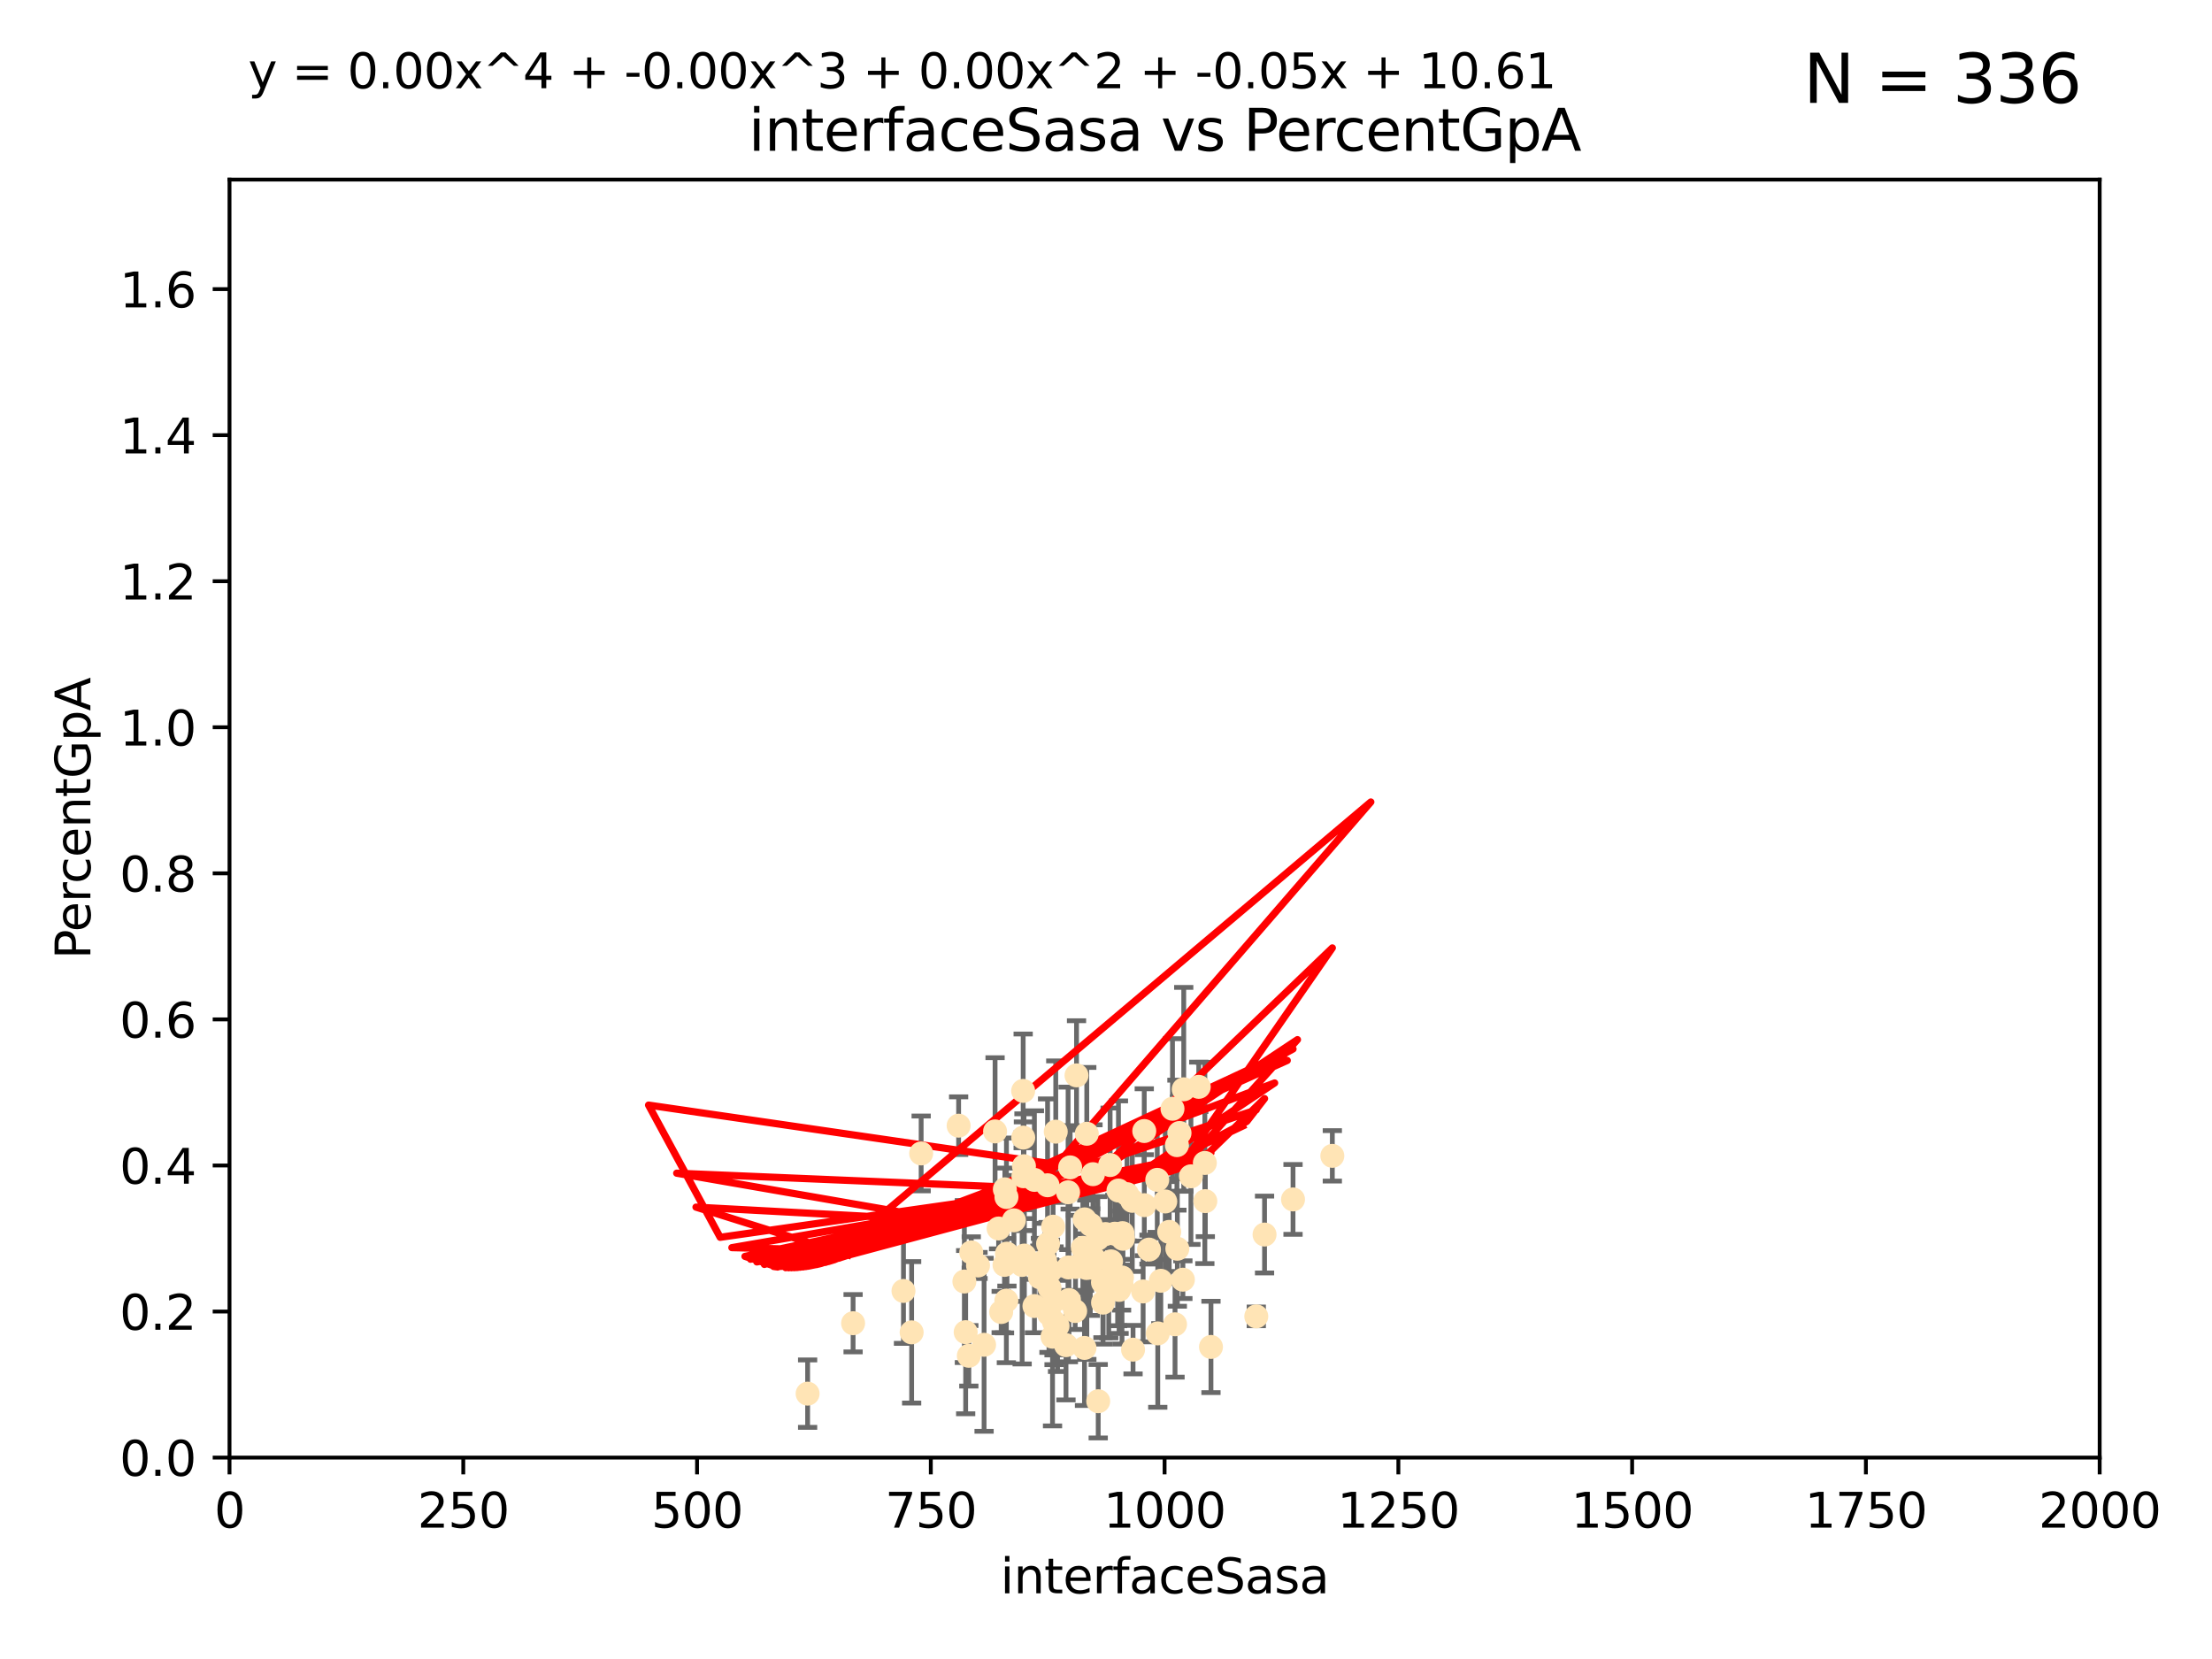 <?xml version="1.0" encoding="utf-8" standalone="no"?>
<!DOCTYPE svg PUBLIC "-//W3C//DTD SVG 1.1//EN"
  "http://www.w3.org/Graphics/SVG/1.1/DTD/svg11.dtd">
<svg xmlns:xlink="http://www.w3.org/1999/xlink" width="460.8pt" height="345.6pt" viewBox="0 0 460.8 345.6" xmlns="http://www.w3.org/2000/svg" version="1.1">
 <defs>
  <style type="text/css">*{stroke-linejoin: round; stroke-linecap: butt}</style>
 </defs>
 <g id="figure_1">
  <g id="patch_1">
   <path d="M 0 345.6 
L 460.8 345.6 
L 460.8 0 
L 0 0 
z
" style="fill: #ffffff"/>
  </g>
  <g id="axes_1">
   <g id="patch_2">
    <path d="M 47.81 303.64 
L 437.4 303.64 
L 437.4 37.411 
L 47.81 37.411 
z
" style="fill: #ffffff"/>
   </g>
   <g id="PathCollection_1">
    <defs>
     <path id="m5d03a95d83" d="M 0 1.118 
C 0.297 1.118 0.581 1 0.791 0.791 
C 1 0.581 1.118 0.297 1.118 0 
C 1.118 -0.297 1 -0.581 0.791 -0.791 
C 0.581 -1 0.297 -1.118 0 -1.118 
C -0.297 -1.118 -0.581 -1 -0.791 -0.791 
C -1 -0.581 -1.118 -0.297 -1.118 0 
C -1.118 0.297 -1 0.581 -0.791 0.791 
C -0.581 1 -0.297 1.118 0 1.118 
z
" style="stroke: #ffe4b5"/>
    </defs>
    <g clip-path="url(#pb35f487e52)">
     <use xlink:href="#m5d03a95d83" x="249.725" y="226.411" style="fill: #ffe4b5; stroke: #ffe4b5"/>
     <use xlink:href="#m5d03a95d83" x="245.718" y="236.024" style="fill: #ffe4b5; stroke: #ffe4b5"/>
     <use xlink:href="#m5d03a95d83" x="277.549" y="240.787" style="fill: #ffe4b5; stroke: #ffe4b5"/>
     <use xlink:href="#m5d03a95d83" x="245.174" y="238.556" style="fill: #ffe4b5; stroke: #ffe4b5"/>
     <use xlink:href="#m5d03a95d83" x="229.766" y="267.146" style="fill: #ffe4b5; stroke: #ffe4b5"/>
     <use xlink:href="#m5d03a95d83" x="215.495" y="272.073" style="fill: #ffe4b5; stroke: #ffe4b5"/>
     <use xlink:href="#m5d03a95d83" x="242.743" y="250.289" style="fill: #ffe4b5; stroke: #ffe4b5"/>
     <use xlink:href="#m5d03a95d83" x="225.576" y="259.945" style="fill: #ffe4b5; stroke: #ffe4b5"/>
     <use xlink:href="#m5d03a95d83" x="213.394" y="261.555" style="fill: #ffe4b5; stroke: #ffe4b5"/>
     <use xlink:href="#m5d03a95d83" x="233.829" y="256.883" style="fill: #ffe4b5; stroke: #ffe4b5"/>
     <use xlink:href="#m5d03a95d83" x="219.261" y="278.454" style="fill: #ffe4b5; stroke: #ffe4b5"/>
     <use xlink:href="#m5d03a95d83" x="233.732" y="266.121" style="fill: #ffe4b5; stroke: #ffe4b5"/>
     <use xlink:href="#m5d03a95d83" x="213.31" y="242.941" style="fill: #ffe4b5; stroke: #ffe4b5"/>
     <use xlink:href="#m5d03a95d83" x="263.429" y="257.179" style="fill: #ffe4b5; stroke: #ffe4b5"/>
     <use xlink:href="#m5d03a95d83" x="250.993" y="242.265" style="fill: #ffe4b5; stroke: #ffe4b5"/>
     <use xlink:href="#m5d03a95d83" x="232.824" y="266.011" style="fill: #ffe4b5; stroke: #ffe4b5"/>
     <use xlink:href="#m5d03a95d83" x="226.396" y="236.182" style="fill: #ffe4b5; stroke: #ffe4b5"/>
     <use xlink:href="#m5d03a95d83" x="218.641" y="268.294" style="fill: #ffe4b5; stroke: #ffe4b5"/>
     <use xlink:href="#m5d03a95d83" x="252.269" y="280.592" style="fill: #ffe4b5; stroke: #ffe4b5"/>
     <use xlink:href="#m5d03a95d83" x="229.784" y="271.362" style="fill: #ffe4b5; stroke: #ffe4b5"/>
     <use xlink:href="#m5d03a95d83" x="243.569" y="256.619" style="fill: #ffe4b5; stroke: #ffe4b5"/>
     <use xlink:href="#m5d03a95d83" x="222.506" y="248.374" style="fill: #ffe4b5; stroke: #ffe4b5"/>
     <use xlink:href="#m5d03a95d83" x="211.22" y="254.217" style="fill: #ffe4b5; stroke: #ffe4b5"/>
     <use xlink:href="#m5d03a95d83" x="235.873" y="250.156" style="fill: #ffe4b5; stroke: #ffe4b5"/>
     <use xlink:href="#m5d03a95d83" x="245.26" y="260.133" style="fill: #ffe4b5; stroke: #ffe4b5"/>
     <use xlink:href="#m5d03a95d83" x="234.782" y="248.766" style="fill: #ffe4b5; stroke: #ffe4b5"/>
     <use xlink:href="#m5d03a95d83" x="218.334" y="259.112" style="fill: #ffe4b5; stroke: #ffe4b5"/>
     <use xlink:href="#m5d03a95d83" x="225.956" y="254.013" style="fill: #ffe4b5; stroke: #ffe4b5"/>
     <use xlink:href="#m5d03a95d83" x="200.897" y="266.966" style="fill: #ffe4b5; stroke: #ffe4b5"/>
     <use xlink:href="#m5d03a95d83" x="223.979" y="273.113" style="fill: #ffe4b5; stroke: #ffe4b5"/>
     <use xlink:href="#m5d03a95d83" x="215.488" y="245.794" style="fill: #ffe4b5; stroke: #ffe4b5"/>
     <use xlink:href="#m5d03a95d83" x="225.921" y="280.798" style="fill: #ffe4b5; stroke: #ffe4b5"/>
     <use xlink:href="#m5d03a95d83" x="239.356" y="260.314" style="fill: #ffe4b5; stroke: #ffe4b5"/>
     <use xlink:href="#m5d03a95d83" x="199.699" y="234.499" style="fill: #ffe4b5; stroke: #ffe4b5"/>
     <use xlink:href="#m5d03a95d83" x="220.307" y="276.213" style="fill: #ffe4b5; stroke: #ffe4b5"/>
     <use xlink:href="#m5d03a95d83" x="209.644" y="270.942" style="fill: #ffe4b5; stroke: #ffe4b5"/>
     <use xlink:href="#m5d03a95d83" x="209.763" y="261.159" style="fill: #ffe4b5; stroke: #ffe4b5"/>
     <use xlink:href="#m5d03a95d83" x="222.066" y="280.225" style="fill: #ffe4b5; stroke: #ffe4b5"/>
     <use xlink:href="#m5d03a95d83" x="222.677" y="270.815" style="fill: #ffe4b5; stroke: #ffe4b5"/>
     <use xlink:href="#m5d03a95d83" x="209.663" y="249.368" style="fill: #ffe4b5; stroke: #ffe4b5"/>
     <use xlink:href="#m5d03a95d83" x="251.09" y="250.219" style="fill: #ffe4b5; stroke: #ffe4b5"/>
     <use xlink:href="#m5d03a95d83" x="244.781" y="275.875" style="fill: #ffe4b5; stroke: #ffe4b5"/>
     <use xlink:href="#m5d03a95d83" x="218.819" y="264.76" style="fill: #ffe4b5; stroke: #ffe4b5"/>
     <use xlink:href="#m5d03a95d83" x="222.933" y="243.187" style="fill: #ffe4b5; stroke: #ffe4b5"/>
     <use xlink:href="#m5d03a95d83" x="207.291" y="235.695" style="fill: #ffe4b5; stroke: #ffe4b5"/>
     <use xlink:href="#m5d03a95d83" x="230.304" y="257.072" style="fill: #ffe4b5; stroke: #ffe4b5"/>
     <use xlink:href="#m5d03a95d83" x="188.212" y="268.929" style="fill: #ffe4b5; stroke: #ffe4b5"/>
     <use xlink:href="#m5d03a95d83" x="189.913" y="277.551" style="fill: #ffe4b5; stroke: #ffe4b5"/>
     <use xlink:href="#m5d03a95d83" x="248.092" y="245.048" style="fill: #ffe4b5; stroke: #ffe4b5"/>
     <use xlink:href="#m5d03a95d83" x="213.16" y="236.977" style="fill: #ffe4b5; stroke: #ffe4b5"/>
     <use xlink:href="#m5d03a95d83" x="238.37" y="235.615" style="fill: #ffe4b5; stroke: #ffe4b5"/>
     <use xlink:href="#m5d03a95d83" x="201.168" y="277.511" style="fill: #ffe4b5; stroke: #ffe4b5"/>
     <use xlink:href="#m5d03a95d83" x="212.93" y="263.511" style="fill: #ffe4b5; stroke: #ffe4b5"/>
     <use xlink:href="#m5d03a95d83" x="227.125" y="264.074" style="fill: #ffe4b5; stroke: #ffe4b5"/>
     <use xlink:href="#m5d03a95d83" x="244.251" y="230.974" style="fill: #ffe4b5; stroke: #ffe4b5"/>
     <use xlink:href="#m5d03a95d83" x="203.738" y="263.623" style="fill: #ffe4b5; stroke: #ffe4b5"/>
     <use xlink:href="#m5d03a95d83" x="246.594" y="226.92" style="fill: #ffe4b5; stroke: #ffe4b5"/>
     <use xlink:href="#m5d03a95d83" x="208.563" y="273.317" style="fill: #ffe4b5; stroke: #ffe4b5"/>
     <use xlink:href="#m5d03a95d83" x="226.326" y="264.148" style="fill: #ffe4b5; stroke: #ffe4b5"/>
     <use xlink:href="#m5d03a95d83" x="222.561" y="264.031" style="fill: #ffe4b5; stroke: #ffe4b5"/>
     <use xlink:href="#m5d03a95d83" x="233.642" y="267.635" style="fill: #ffe4b5; stroke: #ffe4b5"/>
     <use xlink:href="#m5d03a95d83" x="219.574" y="270.997" style="fill: #ffe4b5; stroke: #ffe4b5"/>
     <use xlink:href="#m5d03a95d83" x="269.36" y="249.862" style="fill: #ffe4b5; stroke: #ffe4b5"/>
     <use xlink:href="#m5d03a95d83" x="224.047" y="263.927" style="fill: #ffe4b5; stroke: #ffe4b5"/>
     <use xlink:href="#m5d03a95d83" x="168.242" y="290.323" style="fill: #ffe4b5; stroke: #ffe4b5"/>
     <use xlink:href="#m5d03a95d83" x="236.035" y="281.157" style="fill: #ffe4b5; stroke: #ffe4b5"/>
     <use xlink:href="#m5d03a95d83" x="246.417" y="266.582" style="fill: #ffe4b5; stroke: #ffe4b5"/>
     <use xlink:href="#m5d03a95d83" x="217.7" y="262.579" style="fill: #ffe4b5; stroke: #ffe4b5"/>
     <use xlink:href="#m5d03a95d83" x="216.625" y="266.085" style="fill: #ffe4b5; stroke: #ffe4b5"/>
     <use xlink:href="#m5d03a95d83" x="230.97" y="266.38" style="fill: #ffe4b5; stroke: #ffe4b5"/>
     <use xlink:href="#m5d03a95d83" x="238.134" y="269.032" style="fill: #ffe4b5; stroke: #ffe4b5"/>
     <use xlink:href="#m5d03a95d83" x="233.126" y="268.709" style="fill: #ffe4b5; stroke: #ffe4b5"/>
     <use xlink:href="#m5d03a95d83" x="241.078" y="245.785" style="fill: #ffe4b5; stroke: #ffe4b5"/>
     <use xlink:href="#m5d03a95d83" x="227.801" y="262.072" style="fill: #ffe4b5; stroke: #ffe4b5"/>
     <use xlink:href="#m5d03a95d83" x="228.693" y="258.03" style="fill: #ffe4b5; stroke: #ffe4b5"/>
     <use xlink:href="#m5d03a95d83" x="216.746" y="264.173" style="fill: #ffe4b5; stroke: #ffe4b5"/>
     <use xlink:href="#m5d03a95d83" x="213.144" y="227.252" style="fill: #ffe4b5; stroke: #ffe4b5"/>
     <use xlink:href="#m5d03a95d83" x="219.935" y="235.745" style="fill: #ffe4b5; stroke: #ffe4b5"/>
     <use xlink:href="#m5d03a95d83" x="202.329" y="260.898" style="fill: #ffe4b5; stroke: #ffe4b5"/>
     <use xlink:href="#m5d03a95d83" x="232.224" y="257.002" style="fill: #ffe4b5; stroke: #ffe4b5"/>
     <use xlink:href="#m5d03a95d83" x="224.261" y="224.019" style="fill: #ffe4b5; stroke: #ffe4b5"/>
     <use xlink:href="#m5d03a95d83" x="233.923" y="258.061" style="fill: #ffe4b5; stroke: #ffe4b5"/>
     <use xlink:href="#m5d03a95d83" x="228.778" y="291.9" style="fill: #ffe4b5; stroke: #ffe4b5"/>
     <use xlink:href="#m5d03a95d83" x="231.457" y="262.765" style="fill: #ffe4b5; stroke: #ffe4b5"/>
     <use xlink:href="#m5d03a95d83" x="219.38" y="255.534" style="fill: #ffe4b5; stroke: #ffe4b5"/>
     <use xlink:href="#m5d03a95d83" x="209.328" y="247.753" style="fill: #ffe4b5; stroke: #ffe4b5"/>
     <use xlink:href="#m5d03a95d83" x="208.029" y="255.921" style="fill: #ffe4b5; stroke: #ffe4b5"/>
     <use xlink:href="#m5d03a95d83" x="227.688" y="244.603" style="fill: #ffe4b5; stroke: #ffe4b5"/>
     <use xlink:href="#m5d03a95d83" x="177.715" y="275.649" style="fill: #ffe4b5; stroke: #ffe4b5"/>
     <use xlink:href="#m5d03a95d83" x="218.522" y="273.715" style="fill: #ffe4b5; stroke: #ffe4b5"/>
     <use xlink:href="#m5d03a95d83" x="241.818" y="266.809" style="fill: #ffe4b5; stroke: #ffe4b5"/>
     <use xlink:href="#m5d03a95d83" x="227.205" y="255.142" style="fill: #ffe4b5; stroke: #ffe4b5"/>
     <use xlink:href="#m5d03a95d83" x="209.256" y="263.501" style="fill: #ffe4b5; stroke: #ffe4b5"/>
     <use xlink:href="#m5d03a95d83" x="205.002" y="280.144" style="fill: #ffe4b5; stroke: #ffe4b5"/>
     <use xlink:href="#m5d03a95d83" x="226.41" y="263.219" style="fill: #ffe4b5; stroke: #ffe4b5"/>
     <use xlink:href="#m5d03a95d83" x="218.226" y="246.911" style="fill: #ffe4b5; stroke: #ffe4b5"/>
     <use xlink:href="#m5d03a95d83" x="191.894" y="240.283" style="fill: #ffe4b5; stroke: #ffe4b5"/>
     <use xlink:href="#m5d03a95d83" x="232.996" y="248.009" style="fill: #ffe4b5; stroke: #ffe4b5"/>
     <use xlink:href="#m5d03a95d83" x="219.576" y="275.418" style="fill: #ffe4b5; stroke: #ffe4b5"/>
     <use xlink:href="#m5d03a95d83" x="261.707" y="274.226" style="fill: #ffe4b5; stroke: #ffe4b5"/>
     <use xlink:href="#m5d03a95d83" x="238.38" y="251.06" style="fill: #ffe4b5; stroke: #ffe4b5"/>
     <use xlink:href="#m5d03a95d83" x="231.26" y="242.696" style="fill: #ffe4b5; stroke: #ffe4b5"/>
     <use xlink:href="#m5d03a95d83" x="213.195" y="245.033" style="fill: #ffe4b5; stroke: #ffe4b5"/>
     <use xlink:href="#m5d03a95d83" x="241.185" y="277.773" style="fill: #ffe4b5; stroke: #ffe4b5"/>
     <use xlink:href="#m5d03a95d83" x="201.825" y="282.435" style="fill: #ffe4b5; stroke: #ffe4b5"/>
    </g>
   </g>
   <g id="matplotlib.axis_1">
    <g id="xtick_1">
     <g id="line2d_1">
      <defs>
       <path id="m0df24b37c2" d="M 0 0 
L 0 3.5 
" style="stroke: #000000; stroke-width: 0.8"/>
      </defs>
      <g>
       <use xlink:href="#m0df24b37c2" x="47.81" y="303.64" style="stroke: #000000; stroke-width: 0.8"/>
      </g>
     </g>
     <g id="text_1">
      <!-- 0 -->
      <g transform="translate(44.629 318.238)scale(0.1 -0.1)">
       <defs>
        <path id="DejaVuSans-30" d="M 2034 4250 
Q 1547 4250 1301 3770 
Q 1056 3291 1056 2328 
Q 1056 1369 1301 889 
Q 1547 409 2034 409 
Q 2525 409 2770 889 
Q 3016 1369 3016 2328 
Q 3016 3291 2770 3770 
Q 2525 4250 2034 4250 
z
M 2034 4750 
Q 2819 4750 3233 4129 
Q 3647 3509 3647 2328 
Q 3647 1150 3233 529 
Q 2819 -91 2034 -91 
Q 1250 -91 836 529 
Q 422 1150 422 2328 
Q 422 3509 836 4129 
Q 1250 4750 2034 4750 
z
" transform="scale(0.016)"/>
       </defs>
       <use xlink:href="#DejaVuSans-30"/>
      </g>
     </g>
    </g>
    <g id="xtick_2">
     <g id="line2d_2">
      <g>
       <use xlink:href="#m0df24b37c2" x="96.509" y="303.64" style="stroke: #000000; stroke-width: 0.8"/>
      </g>
     </g>
     <g id="text_2">
      <!-- 250 -->
      <g transform="translate(86.965 318.238)scale(0.1 -0.1)">
       <defs>
        <path id="DejaVuSans-32" d="M 1228 531 
L 3431 531 
L 3431 0 
L 469 0 
L 469 531 
Q 828 903 1448 1529 
Q 2069 2156 2228 2338 
Q 2531 2678 2651 2914 
Q 2772 3150 2772 3378 
Q 2772 3750 2511 3984 
Q 2250 4219 1831 4219 
Q 1534 4219 1204 4116 
Q 875 4013 500 3803 
L 500 4441 
Q 881 4594 1212 4672 
Q 1544 4750 1819 4750 
Q 2544 4750 2975 4387 
Q 3406 4025 3406 3419 
Q 3406 3131 3298 2873 
Q 3191 2616 2906 2266 
Q 2828 2175 2409 1742 
Q 1991 1309 1228 531 
z
" transform="scale(0.016)"/>
        <path id="DejaVuSans-35" d="M 691 4666 
L 3169 4666 
L 3169 4134 
L 1269 4134 
L 1269 2991 
Q 1406 3038 1543 3061 
Q 1681 3084 1819 3084 
Q 2600 3084 3056 2656 
Q 3513 2228 3513 1497 
Q 3513 744 3044 326 
Q 2575 -91 1722 -91 
Q 1428 -91 1123 -41 
Q 819 9 494 109 
L 494 744 
Q 775 591 1075 516 
Q 1375 441 1709 441 
Q 2250 441 2565 725 
Q 2881 1009 2881 1497 
Q 2881 1984 2565 2268 
Q 2250 2553 1709 2553 
Q 1456 2553 1204 2497 
Q 953 2441 691 2322 
L 691 4666 
z
" transform="scale(0.016)"/>
       </defs>
       <use xlink:href="#DejaVuSans-32"/>
       <use xlink:href="#DejaVuSans-35" x="63.623"/>
       <use xlink:href="#DejaVuSans-30" x="127.246"/>
      </g>
     </g>
    </g>
    <g id="xtick_3">
     <g id="line2d_3">
      <g>
       <use xlink:href="#m0df24b37c2" x="145.208" y="303.64" style="stroke: #000000; stroke-width: 0.8"/>
      </g>
     </g>
     <g id="text_3">
      <!-- 500 -->
      <g transform="translate(135.664 318.238)scale(0.1 -0.1)">
       <use xlink:href="#DejaVuSans-35"/>
       <use xlink:href="#DejaVuSans-30" x="63.623"/>
       <use xlink:href="#DejaVuSans-30" x="127.246"/>
      </g>
     </g>
    </g>
    <g id="xtick_4">
     <g id="line2d_4">
      <g>
       <use xlink:href="#m0df24b37c2" x="193.906" y="303.64" style="stroke: #000000; stroke-width: 0.8"/>
      </g>
     </g>
     <g id="text_4">
      <!-- 750 -->
      <g transform="translate(184.363 318.238)scale(0.1 -0.1)">
       <defs>
        <path id="DejaVuSans-37" d="M 525 4666 
L 3525 4666 
L 3525 4397 
L 1831 0 
L 1172 0 
L 2766 4134 
L 525 4134 
L 525 4666 
z
" transform="scale(0.016)"/>
       </defs>
       <use xlink:href="#DejaVuSans-37"/>
       <use xlink:href="#DejaVuSans-35" x="63.623"/>
       <use xlink:href="#DejaVuSans-30" x="127.246"/>
      </g>
     </g>
    </g>
    <g id="xtick_5">
     <g id="line2d_5">
      <g>
       <use xlink:href="#m0df24b37c2" x="242.605" y="303.64" style="stroke: #000000; stroke-width: 0.8"/>
      </g>
     </g>
     <g id="text_5">
      <!-- 1000 -->
      <g transform="translate(229.88 318.238)scale(0.1 -0.1)">
       <defs>
        <path id="DejaVuSans-31" d="M 794 531 
L 1825 531 
L 1825 4091 
L 703 3866 
L 703 4441 
L 1819 4666 
L 2450 4666 
L 2450 531 
L 3481 531 
L 3481 0 
L 794 0 
L 794 531 
z
" transform="scale(0.016)"/>
       </defs>
       <use xlink:href="#DejaVuSans-31"/>
       <use xlink:href="#DejaVuSans-30" x="63.623"/>
       <use xlink:href="#DejaVuSans-30" x="127.246"/>
       <use xlink:href="#DejaVuSans-30" x="190.869"/>
      </g>
     </g>
    </g>
    <g id="xtick_6">
     <g id="line2d_6">
      <g>
       <use xlink:href="#m0df24b37c2" x="291.304" y="303.64" style="stroke: #000000; stroke-width: 0.8"/>
      </g>
     </g>
     <g id="text_6">
      <!-- 1250 -->
      <g transform="translate(278.579 318.238)scale(0.1 -0.1)">
       <use xlink:href="#DejaVuSans-31"/>
       <use xlink:href="#DejaVuSans-32" x="63.623"/>
       <use xlink:href="#DejaVuSans-35" x="127.246"/>
       <use xlink:href="#DejaVuSans-30" x="190.869"/>
      </g>
     </g>
    </g>
    <g id="xtick_7">
     <g id="line2d_7">
      <g>
       <use xlink:href="#m0df24b37c2" x="340.002" y="303.64" style="stroke: #000000; stroke-width: 0.8"/>
      </g>
     </g>
     <g id="text_7">
      <!-- 1500 -->
      <g transform="translate(327.277 318.238)scale(0.1 -0.1)">
       <use xlink:href="#DejaVuSans-31"/>
       <use xlink:href="#DejaVuSans-35" x="63.623"/>
       <use xlink:href="#DejaVuSans-30" x="127.246"/>
       <use xlink:href="#DejaVuSans-30" x="190.869"/>
      </g>
     </g>
    </g>
    <g id="xtick_8">
     <g id="line2d_8">
      <g>
       <use xlink:href="#m0df24b37c2" x="388.701" y="303.64" style="stroke: #000000; stroke-width: 0.8"/>
      </g>
     </g>
     <g id="text_8">
      <!-- 1750 -->
      <g transform="translate(375.976 318.238)scale(0.1 -0.1)">
       <use xlink:href="#DejaVuSans-31"/>
       <use xlink:href="#DejaVuSans-37" x="63.623"/>
       <use xlink:href="#DejaVuSans-35" x="127.246"/>
       <use xlink:href="#DejaVuSans-30" x="190.869"/>
      </g>
     </g>
    </g>
    <g id="xtick_9">
     <g id="line2d_9">
      <g>
       <use xlink:href="#m0df24b37c2" x="437.4" y="303.64" style="stroke: #000000; stroke-width: 0.8"/>
      </g>
     </g>
     <g id="text_9">
      <!-- 2000 -->
      <g transform="translate(424.675 318.238)scale(0.1 -0.1)">
       <use xlink:href="#DejaVuSans-32"/>
       <use xlink:href="#DejaVuSans-30" x="63.623"/>
       <use xlink:href="#DejaVuSans-30" x="127.246"/>
       <use xlink:href="#DejaVuSans-30" x="190.869"/>
      </g>
     </g>
    </g>
    <g id="text_10">
     <!-- interfaceSasa -->
     <g transform="translate(208.398 331.917)scale(0.1 -0.1)">
      <defs>
       <path id="DejaVuSans-69" d="M 603 3500 
L 1178 3500 
L 1178 0 
L 603 0 
L 603 3500 
z
M 603 4863 
L 1178 4863 
L 1178 4134 
L 603 4134 
L 603 4863 
z
" transform="scale(0.016)"/>
       <path id="DejaVuSans-6e" d="M 3513 2113 
L 3513 0 
L 2938 0 
L 2938 2094 
Q 2938 2591 2744 2837 
Q 2550 3084 2163 3084 
Q 1697 3084 1428 2787 
Q 1159 2491 1159 1978 
L 1159 0 
L 581 0 
L 581 3500 
L 1159 3500 
L 1159 2956 
Q 1366 3272 1645 3428 
Q 1925 3584 2291 3584 
Q 2894 3584 3203 3211 
Q 3513 2838 3513 2113 
z
" transform="scale(0.016)"/>
       <path id="DejaVuSans-74" d="M 1172 4494 
L 1172 3500 
L 2356 3500 
L 2356 3053 
L 1172 3053 
L 1172 1153 
Q 1172 725 1289 603 
Q 1406 481 1766 481 
L 2356 481 
L 2356 0 
L 1766 0 
Q 1100 0 847 248 
Q 594 497 594 1153 
L 594 3053 
L 172 3053 
L 172 3500 
L 594 3500 
L 594 4494 
L 1172 4494 
z
" transform="scale(0.016)"/>
       <path id="DejaVuSans-65" d="M 3597 1894 
L 3597 1613 
L 953 1613 
Q 991 1019 1311 708 
Q 1631 397 2203 397 
Q 2534 397 2845 478 
Q 3156 559 3463 722 
L 3463 178 
Q 3153 47 2828 -22 
Q 2503 -91 2169 -91 
Q 1331 -91 842 396 
Q 353 884 353 1716 
Q 353 2575 817 3079 
Q 1281 3584 2069 3584 
Q 2775 3584 3186 3129 
Q 3597 2675 3597 1894 
z
M 3022 2063 
Q 3016 2534 2758 2815 
Q 2500 3097 2075 3097 
Q 1594 3097 1305 2825 
Q 1016 2553 972 2059 
L 3022 2063 
z
" transform="scale(0.016)"/>
       <path id="DejaVuSans-72" d="M 2631 2963 
Q 2534 3019 2420 3045 
Q 2306 3072 2169 3072 
Q 1681 3072 1420 2755 
Q 1159 2438 1159 1844 
L 1159 0 
L 581 0 
L 581 3500 
L 1159 3500 
L 1159 2956 
Q 1341 3275 1631 3429 
Q 1922 3584 2338 3584 
Q 2397 3584 2469 3576 
Q 2541 3569 2628 3553 
L 2631 2963 
z
" transform="scale(0.016)"/>
       <path id="DejaVuSans-66" d="M 2375 4863 
L 2375 4384 
L 1825 4384 
Q 1516 4384 1395 4259 
Q 1275 4134 1275 3809 
L 1275 3500 
L 2222 3500 
L 2222 3053 
L 1275 3053 
L 1275 0 
L 697 0 
L 697 3053 
L 147 3053 
L 147 3500 
L 697 3500 
L 697 3744 
Q 697 4328 969 4595 
Q 1241 4863 1831 4863 
L 2375 4863 
z
" transform="scale(0.016)"/>
       <path id="DejaVuSans-61" d="M 2194 1759 
Q 1497 1759 1228 1600 
Q 959 1441 959 1056 
Q 959 750 1161 570 
Q 1363 391 1709 391 
Q 2188 391 2477 730 
Q 2766 1069 2766 1631 
L 2766 1759 
L 2194 1759 
z
M 3341 1997 
L 3341 0 
L 2766 0 
L 2766 531 
Q 2569 213 2275 61 
Q 1981 -91 1556 -91 
Q 1019 -91 701 211 
Q 384 513 384 1019 
Q 384 1609 779 1909 
Q 1175 2209 1959 2209 
L 2766 2209 
L 2766 2266 
Q 2766 2663 2505 2880 
Q 2244 3097 1772 3097 
Q 1472 3097 1187 3025 
Q 903 2953 641 2809 
L 641 3341 
Q 956 3463 1253 3523 
Q 1550 3584 1831 3584 
Q 2591 3584 2966 3190 
Q 3341 2797 3341 1997 
z
" transform="scale(0.016)"/>
       <path id="DejaVuSans-63" d="M 3122 3366 
L 3122 2828 
Q 2878 2963 2633 3030 
Q 2388 3097 2138 3097 
Q 1578 3097 1268 2742 
Q 959 2388 959 1747 
Q 959 1106 1268 751 
Q 1578 397 2138 397 
Q 2388 397 2633 464 
Q 2878 531 3122 666 
L 3122 134 
Q 2881 22 2623 -34 
Q 2366 -91 2075 -91 
Q 1284 -91 818 406 
Q 353 903 353 1747 
Q 353 2603 823 3093 
Q 1294 3584 2113 3584 
Q 2378 3584 2631 3529 
Q 2884 3475 3122 3366 
z
" transform="scale(0.016)"/>
       <path id="DejaVuSans-53" d="M 3425 4513 
L 3425 3897 
Q 3066 4069 2747 4153 
Q 2428 4238 2131 4238 
Q 1616 4238 1336 4038 
Q 1056 3838 1056 3469 
Q 1056 3159 1242 3001 
Q 1428 2844 1947 2747 
L 2328 2669 
Q 3034 2534 3370 2195 
Q 3706 1856 3706 1288 
Q 3706 609 3251 259 
Q 2797 -91 1919 -91 
Q 1588 -91 1214 -16 
Q 841 59 441 206 
L 441 856 
Q 825 641 1194 531 
Q 1563 422 1919 422 
Q 2459 422 2753 634 
Q 3047 847 3047 1241 
Q 3047 1584 2836 1778 
Q 2625 1972 2144 2069 
L 1759 2144 
Q 1053 2284 737 2584 
Q 422 2884 422 3419 
Q 422 4038 858 4394 
Q 1294 4750 2059 4750 
Q 2388 4750 2728 4690 
Q 3069 4631 3425 4513 
z
" transform="scale(0.016)"/>
       <path id="DejaVuSans-73" d="M 2834 3397 
L 2834 2853 
Q 2591 2978 2328 3040 
Q 2066 3103 1784 3103 
Q 1356 3103 1142 2972 
Q 928 2841 928 2578 
Q 928 2378 1081 2264 
Q 1234 2150 1697 2047 
L 1894 2003 
Q 2506 1872 2764 1633 
Q 3022 1394 3022 966 
Q 3022 478 2636 193 
Q 2250 -91 1575 -91 
Q 1294 -91 989 -36 
Q 684 19 347 128 
L 347 722 
Q 666 556 975 473 
Q 1284 391 1588 391 
Q 1994 391 2212 530 
Q 2431 669 2431 922 
Q 2431 1156 2273 1281 
Q 2116 1406 1581 1522 
L 1381 1569 
Q 847 1681 609 1914 
Q 372 2147 372 2553 
Q 372 3047 722 3315 
Q 1072 3584 1716 3584 
Q 2034 3584 2315 3537 
Q 2597 3491 2834 3397 
z
" transform="scale(0.016)"/>
      </defs>
      <use xlink:href="#DejaVuSans-69"/>
      <use xlink:href="#DejaVuSans-6e" x="27.783"/>
      <use xlink:href="#DejaVuSans-74" x="91.162"/>
      <use xlink:href="#DejaVuSans-65" x="130.371"/>
      <use xlink:href="#DejaVuSans-72" x="191.895"/>
      <use xlink:href="#DejaVuSans-66" x="233.008"/>
      <use xlink:href="#DejaVuSans-61" x="268.213"/>
      <use xlink:href="#DejaVuSans-63" x="329.492"/>
      <use xlink:href="#DejaVuSans-65" x="384.473"/>
      <use xlink:href="#DejaVuSans-53" x="445.996"/>
      <use xlink:href="#DejaVuSans-61" x="509.473"/>
      <use xlink:href="#DejaVuSans-73" x="570.752"/>
      <use xlink:href="#DejaVuSans-61" x="622.852"/>
     </g>
    </g>
   </g>
   <g id="matplotlib.axis_2">
    <g id="ytick_1">
     <g id="line2d_10">
      <defs>
       <path id="m8234450adf" d="M 0 0 
L -3.5 0 
" style="stroke: #000000; stroke-width: 0.8"/>
      </defs>
      <g>
       <use xlink:href="#m8234450adf" x="47.81" y="303.64" style="stroke: #000000; stroke-width: 0.8"/>
      </g>
     </g>
     <g id="text_11">
      <!-- 0.0 -->
      <g transform="translate(24.907 307.439)scale(0.1 -0.1)">
       <defs>
        <path id="DejaVuSans-2e" d="M 684 794 
L 1344 794 
L 1344 0 
L 684 0 
L 684 794 
z
" transform="scale(0.016)"/>
       </defs>
       <use xlink:href="#DejaVuSans-30"/>
       <use xlink:href="#DejaVuSans-2e" x="63.623"/>
       <use xlink:href="#DejaVuSans-30" x="95.41"/>
      </g>
     </g>
    </g>
    <g id="ytick_2">
     <g id="line2d_11">
      <g>
       <use xlink:href="#m8234450adf" x="47.81" y="273.214" style="stroke: #000000; stroke-width: 0.8"/>
      </g>
     </g>
     <g id="text_12">
      <!-- 0.2 -->
      <g transform="translate(24.907 277.013)scale(0.1 -0.1)">
       <use xlink:href="#DejaVuSans-30"/>
       <use xlink:href="#DejaVuSans-2e" x="63.623"/>
       <use xlink:href="#DejaVuSans-32" x="95.41"/>
      </g>
     </g>
    </g>
    <g id="ytick_3">
     <g id="line2d_12">
      <g>
       <use xlink:href="#m8234450adf" x="47.81" y="242.788" style="stroke: #000000; stroke-width: 0.8"/>
      </g>
     </g>
     <g id="text_13">
      <!-- 0.4 -->
      <g transform="translate(24.907 246.587)scale(0.1 -0.1)">
       <defs>
        <path id="DejaVuSans-34" d="M 2419 4116 
L 825 1625 
L 2419 1625 
L 2419 4116 
z
M 2253 4666 
L 3047 4666 
L 3047 1625 
L 3713 1625 
L 3713 1100 
L 3047 1100 
L 3047 0 
L 2419 0 
L 2419 1100 
L 313 1100 
L 313 1709 
L 2253 4666 
z
" transform="scale(0.016)"/>
       </defs>
       <use xlink:href="#DejaVuSans-30"/>
       <use xlink:href="#DejaVuSans-2e" x="63.623"/>
       <use xlink:href="#DejaVuSans-34" x="95.41"/>
      </g>
     </g>
    </g>
    <g id="ytick_4">
     <g id="line2d_13">
      <g>
       <use xlink:href="#m8234450adf" x="47.81" y="212.362" style="stroke: #000000; stroke-width: 0.8"/>
      </g>
     </g>
     <g id="text_14">
      <!-- 0.6 -->
      <g transform="translate(24.907 216.161)scale(0.1 -0.1)">
       <defs>
        <path id="DejaVuSans-36" d="M 2113 2584 
Q 1688 2584 1439 2293 
Q 1191 2003 1191 1497 
Q 1191 994 1439 701 
Q 1688 409 2113 409 
Q 2538 409 2786 701 
Q 3034 994 3034 1497 
Q 3034 2003 2786 2293 
Q 2538 2584 2113 2584 
z
M 3366 4563 
L 3366 3988 
Q 3128 4100 2886 4159 
Q 2644 4219 2406 4219 
Q 1781 4219 1451 3797 
Q 1122 3375 1075 2522 
Q 1259 2794 1537 2939 
Q 1816 3084 2150 3084 
Q 2853 3084 3261 2657 
Q 3669 2231 3669 1497 
Q 3669 778 3244 343 
Q 2819 -91 2113 -91 
Q 1303 -91 875 529 
Q 447 1150 447 2328 
Q 447 3434 972 4092 
Q 1497 4750 2381 4750 
Q 2619 4750 2861 4703 
Q 3103 4656 3366 4563 
z
" transform="scale(0.016)"/>
       </defs>
       <use xlink:href="#DejaVuSans-30"/>
       <use xlink:href="#DejaVuSans-2e" x="63.623"/>
       <use xlink:href="#DejaVuSans-36" x="95.41"/>
      </g>
     </g>
    </g>
    <g id="ytick_5">
     <g id="line2d_14">
      <g>
       <use xlink:href="#m8234450adf" x="47.81" y="181.935" style="stroke: #000000; stroke-width: 0.8"/>
      </g>
     </g>
     <g id="text_15">
      <!-- 0.8 -->
      <g transform="translate(24.907 185.735)scale(0.1 -0.1)">
       <defs>
        <path id="DejaVuSans-38" d="M 2034 2216 
Q 1584 2216 1326 1975 
Q 1069 1734 1069 1313 
Q 1069 891 1326 650 
Q 1584 409 2034 409 
Q 2484 409 2743 651 
Q 3003 894 3003 1313 
Q 3003 1734 2745 1975 
Q 2488 2216 2034 2216 
z
M 1403 2484 
Q 997 2584 770 2862 
Q 544 3141 544 3541 
Q 544 4100 942 4425 
Q 1341 4750 2034 4750 
Q 2731 4750 3128 4425 
Q 3525 4100 3525 3541 
Q 3525 3141 3298 2862 
Q 3072 2584 2669 2484 
Q 3125 2378 3379 2068 
Q 3634 1759 3634 1313 
Q 3634 634 3220 271 
Q 2806 -91 2034 -91 
Q 1263 -91 848 271 
Q 434 634 434 1313 
Q 434 1759 690 2068 
Q 947 2378 1403 2484 
z
M 1172 3481 
Q 1172 3119 1398 2916 
Q 1625 2713 2034 2713 
Q 2441 2713 2670 2916 
Q 2900 3119 2900 3481 
Q 2900 3844 2670 4047 
Q 2441 4250 2034 4250 
Q 1625 4250 1398 4047 
Q 1172 3844 1172 3481 
z
" transform="scale(0.016)"/>
       </defs>
       <use xlink:href="#DejaVuSans-30"/>
       <use xlink:href="#DejaVuSans-2e" x="63.623"/>
       <use xlink:href="#DejaVuSans-38" x="95.41"/>
      </g>
     </g>
    </g>
    <g id="ytick_6">
     <g id="line2d_15">
      <g>
       <use xlink:href="#m8234450adf" x="47.81" y="151.509" style="stroke: #000000; stroke-width: 0.8"/>
      </g>
     </g>
     <g id="text_16">
      <!-- 1.0 -->
      <g transform="translate(24.907 155.308)scale(0.1 -0.1)">
       <use xlink:href="#DejaVuSans-31"/>
       <use xlink:href="#DejaVuSans-2e" x="63.623"/>
       <use xlink:href="#DejaVuSans-30" x="95.41"/>
      </g>
     </g>
    </g>
    <g id="ytick_7">
     <g id="line2d_16">
      <g>
       <use xlink:href="#m8234450adf" x="47.81" y="121.083" style="stroke: #000000; stroke-width: 0.8"/>
      </g>
     </g>
     <g id="text_17">
      <!-- 1.2 -->
      <g transform="translate(24.907 124.882)scale(0.1 -0.1)">
       <use xlink:href="#DejaVuSans-31"/>
       <use xlink:href="#DejaVuSans-2e" x="63.623"/>
       <use xlink:href="#DejaVuSans-32" x="95.41"/>
      </g>
     </g>
    </g>
    <g id="ytick_8">
     <g id="line2d_17">
      <g>
       <use xlink:href="#m8234450adf" x="47.81" y="90.657" style="stroke: #000000; stroke-width: 0.8"/>
      </g>
     </g>
     <g id="text_18">
      <!-- 1.4 -->
      <g transform="translate(24.907 94.456)scale(0.1 -0.1)">
       <use xlink:href="#DejaVuSans-31"/>
       <use xlink:href="#DejaVuSans-2e" x="63.623"/>
       <use xlink:href="#DejaVuSans-34" x="95.41"/>
      </g>
     </g>
    </g>
    <g id="ytick_9">
     <g id="line2d_18">
      <g>
       <use xlink:href="#m8234450adf" x="47.81" y="60.231" style="stroke: #000000; stroke-width: 0.8"/>
      </g>
     </g>
     <g id="text_19">
      <!-- 1.6 -->
      <g transform="translate(24.907 64.03)scale(0.1 -0.1)">
       <use xlink:href="#DejaVuSans-31"/>
       <use xlink:href="#DejaVuSans-2e" x="63.623"/>
       <use xlink:href="#DejaVuSans-36" x="95.41"/>
      </g>
     </g>
    </g>
    <g id="text_20">
     <!-- PercentGpA -->
     <g transform="translate(18.827 199.802)rotate(-90)scale(0.1 -0.1)">
      <defs>
       <path id="DejaVuSans-50" d="M 1259 4147 
L 1259 2394 
L 2053 2394 
Q 2494 2394 2734 2622 
Q 2975 2850 2975 3272 
Q 2975 3691 2734 3919 
Q 2494 4147 2053 4147 
L 1259 4147 
z
M 628 4666 
L 2053 4666 
Q 2838 4666 3239 4311 
Q 3641 3956 3641 3272 
Q 3641 2581 3239 2228 
Q 2838 1875 2053 1875 
L 1259 1875 
L 1259 0 
L 628 0 
L 628 4666 
z
" transform="scale(0.016)"/>
       <path id="DejaVuSans-47" d="M 3809 666 
L 3809 1919 
L 2778 1919 
L 2778 2438 
L 4434 2438 
L 4434 434 
Q 4069 175 3628 42 
Q 3188 -91 2688 -91 
Q 1594 -91 976 548 
Q 359 1188 359 2328 
Q 359 3472 976 4111 
Q 1594 4750 2688 4750 
Q 3144 4750 3555 4637 
Q 3966 4525 4313 4306 
L 4313 3634 
Q 3963 3931 3569 4081 
Q 3175 4231 2741 4231 
Q 1884 4231 1454 3753 
Q 1025 3275 1025 2328 
Q 1025 1384 1454 906 
Q 1884 428 2741 428 
Q 3075 428 3337 486 
Q 3600 544 3809 666 
z
" transform="scale(0.016)"/>
       <path id="DejaVuSans-70" d="M 1159 525 
L 1159 -1331 
L 581 -1331 
L 581 3500 
L 1159 3500 
L 1159 2969 
Q 1341 3281 1617 3432 
Q 1894 3584 2278 3584 
Q 2916 3584 3314 3078 
Q 3713 2572 3713 1747 
Q 3713 922 3314 415 
Q 2916 -91 2278 -91 
Q 1894 -91 1617 61 
Q 1341 213 1159 525 
z
M 3116 1747 
Q 3116 2381 2855 2742 
Q 2594 3103 2138 3103 
Q 1681 3103 1420 2742 
Q 1159 2381 1159 1747 
Q 1159 1113 1420 752 
Q 1681 391 2138 391 
Q 2594 391 2855 752 
Q 3116 1113 3116 1747 
z
" transform="scale(0.016)"/>
       <path id="DejaVuSans-41" d="M 2188 4044 
L 1331 1722 
L 3047 1722 
L 2188 4044 
z
M 1831 4666 
L 2547 4666 
L 4325 0 
L 3669 0 
L 3244 1197 
L 1141 1197 
L 716 0 
L 50 0 
L 1831 4666 
z
" transform="scale(0.016)"/>
      </defs>
      <use xlink:href="#DejaVuSans-50"/>
      <use xlink:href="#DejaVuSans-65" x="56.678"/>
      <use xlink:href="#DejaVuSans-72" x="118.201"/>
      <use xlink:href="#DejaVuSans-63" x="157.064"/>
      <use xlink:href="#DejaVuSans-65" x="212.045"/>
      <use xlink:href="#DejaVuSans-6e" x="273.568"/>
      <use xlink:href="#DejaVuSans-74" x="336.947"/>
      <use xlink:href="#DejaVuSans-47" x="376.156"/>
      <use xlink:href="#DejaVuSans-70" x="453.646"/>
      <use xlink:href="#DejaVuSans-41" x="517.123"/>
     </g>
    </g>
   </g>
   <g id="LineCollection_1">
    <path d="M 249.725 231.559 
L 249.725 221.262 
" clip-path="url(#pb35f487e52)" style="fill: none; stroke: #696969"/>
    <path d="M 245.718 243.516 
L 245.718 228.533 
" clip-path="url(#pb35f487e52)" style="fill: none; stroke: #696969"/>
    <path d="M 277.549 246.04 
L 277.549 235.533 
" clip-path="url(#pb35f487e52)" style="fill: none; stroke: #696969"/>
    <path d="M 245.174 252.097 
L 245.174 225.016 
" clip-path="url(#pb35f487e52)" style="fill: none; stroke: #696969"/>
    <path d="M 229.766 278.662 
L 229.766 255.63 
" clip-path="url(#pb35f487e52)" style="fill: none; stroke: #696969"/>
    <path d="M 215.495 277.635 
L 215.495 266.511 
" clip-path="url(#pb35f487e52)" style="fill: none; stroke: #696969"/>
    <path d="M 242.743 267.366 
L 242.743 233.211 
" clip-path="url(#pb35f487e52)" style="fill: none; stroke: #696969"/>
    <path d="M 225.576 271.552 
L 225.576 248.339 
" clip-path="url(#pb35f487e52)" style="fill: none; stroke: #696969"/>
    <path d="M 213.394 271.103 
L 213.394 252.008 
" clip-path="url(#pb35f487e52)" style="fill: none; stroke: #696969"/>
    <path d="M 233.829 263.541 
L 233.829 250.225 
" clip-path="url(#pb35f487e52)" style="fill: none; stroke: #696969"/>
    <path d="M 219.261 297.045 
L 219.261 259.864 
" clip-path="url(#pb35f487e52)" style="fill: none; stroke: #696969"/>
    <path d="M 233.732 279.981 
L 233.732 252.261 
" clip-path="url(#pb35f487e52)" style="fill: none; stroke: #696969"/>
    <path d="M 213.31 253.852 
L 213.31 232.031 
" clip-path="url(#pb35f487e52)" style="fill: none; stroke: #696969"/>
    <path d="M 263.429 265.185 
L 263.429 249.173 
" clip-path="url(#pb35f487e52)" style="fill: none; stroke: #696969"/>
    <path d="M 250.993 263.227 
L 250.993 221.304 
" clip-path="url(#pb35f487e52)" style="fill: none; stroke: #696969"/>
    <path d="M 232.824 276.172 
L 232.824 255.85 
" clip-path="url(#pb35f487e52)" style="fill: none; stroke: #696969"/>
    <path d="M 226.396 249.992 
L 226.396 222.371 
" clip-path="url(#pb35f487e52)" style="fill: none; stroke: #696969"/>
    <path d="M 218.641 274.133 
L 218.641 262.455 
" clip-path="url(#pb35f487e52)" style="fill: none; stroke: #696969"/>
    <path d="M 252.269 290.101 
L 252.269 271.083 
" clip-path="url(#pb35f487e52)" style="fill: none; stroke: #696969"/>
    <path d="M 229.784 279.994 
L 229.784 262.729 
" clip-path="url(#pb35f487e52)" style="fill: none; stroke: #696969"/>
    <path d="M 243.569 267.094 
L 243.569 246.145 
" clip-path="url(#pb35f487e52)" style="fill: none; stroke: #696969"/>
    <path d="M 222.506 270.281 
L 222.506 226.467 
" clip-path="url(#pb35f487e52)" style="fill: none; stroke: #696969"/>
    <path d="M 211.22 263.55 
L 211.22 244.884 
" clip-path="url(#pb35f487e52)" style="fill: none; stroke: #696969"/>
    <path d="M 235.873 264.859 
L 235.873 235.453 
" clip-path="url(#pb35f487e52)" style="fill: none; stroke: #696969"/>
    <path d="M 245.26 272.111 
L 245.26 248.155 
" clip-path="url(#pb35f487e52)" style="fill: none; stroke: #696969"/>
    <path d="M 234.782 258.504 
L 234.782 239.028 
" clip-path="url(#pb35f487e52)" style="fill: none; stroke: #696969"/>
    <path d="M 218.334 263.577 
L 218.334 254.648 
" clip-path="url(#pb35f487e52)" style="fill: none; stroke: #696969"/>
    <path d="M 225.956 261.795 
L 225.956 246.231 
" clip-path="url(#pb35f487e52)" style="fill: none; stroke: #696969"/>
    <path d="M 200.897 283.841 
L 200.897 250.092 
" clip-path="url(#pb35f487e52)" style="fill: none; stroke: #696969"/>
    <path d="M 223.979 276.946 
L 223.979 269.28 
" clip-path="url(#pb35f487e52)" style="fill: none; stroke: #696969"/>
    <path d="M 215.488 260.183 
L 215.488 231.405 
" clip-path="url(#pb35f487e52)" style="fill: none; stroke: #696969"/>
    <path d="M 225.921 292.789 
L 225.921 268.808 
" clip-path="url(#pb35f487e52)" style="fill: none; stroke: #696969"/>
    <path d="M 239.356 263.329 
L 239.356 257.298 
" clip-path="url(#pb35f487e52)" style="fill: none; stroke: #696969"/>
    <path d="M 199.699 240.502 
L 199.699 228.497 
" clip-path="url(#pb35f487e52)" style="fill: none; stroke: #696969"/>
    <path d="M 220.307 285.707 
L 220.307 266.719 
" clip-path="url(#pb35f487e52)" style="fill: none; stroke: #696969"/>
    <path d="M 209.644 283.871 
L 209.644 258.013 
" clip-path="url(#pb35f487e52)" style="fill: none; stroke: #696969"/>
    <path d="M 209.763 267.909 
L 209.763 254.41 
" clip-path="url(#pb35f487e52)" style="fill: none; stroke: #696969"/>
    <path d="M 222.066 291.627 
L 222.066 268.824 
" clip-path="url(#pb35f487e52)" style="fill: none; stroke: #696969"/>
    <path d="M 222.677 281.314 
L 222.677 260.317 
" clip-path="url(#pb35f487e52)" style="fill: none; stroke: #696969"/>
    <path d="M 209.663 261.664 
L 209.663 237.073 
" clip-path="url(#pb35f487e52)" style="fill: none; stroke: #696969"/>
    <path d="M 251.09 257.613 
L 251.09 242.825 
" clip-path="url(#pb35f487e52)" style="fill: none; stroke: #696969"/>
    <path d="M 244.781 286.882 
L 244.781 264.868 
" clip-path="url(#pb35f487e52)" style="fill: none; stroke: #696969"/>
    <path d="M 218.819 271.181 
L 218.819 258.34 
" clip-path="url(#pb35f487e52)" style="fill: none; stroke: #696969"/>
    <path d="M 222.933 251.875 
L 222.933 234.5 
" clip-path="url(#pb35f487e52)" style="fill: none; stroke: #696969"/>
    <path d="M 207.291 251.046 
L 207.291 220.344 
" clip-path="url(#pb35f487e52)" style="fill: none; stroke: #696969"/>
    <path d="M 230.304 259.961 
L 230.304 254.182 
" clip-path="url(#pb35f487e52)" style="fill: none; stroke: #696969"/>
    <path d="M 188.212 279.846 
L 188.212 258.013 
" clip-path="url(#pb35f487e52)" style="fill: none; stroke: #696969"/>
    <path d="M 189.913 292.284 
L 189.913 262.817 
" clip-path="url(#pb35f487e52)" style="fill: none; stroke: #696969"/>
    <path d="M 248.092 259.236 
L 248.092 230.86 
" clip-path="url(#pb35f487e52)" style="fill: none; stroke: #696969"/>
    <path d="M 213.16 237.973 
L 213.16 235.981 
" clip-path="url(#pb35f487e52)" style="fill: none; stroke: #696969"/>
    <path d="M 238.37 244.419 
L 238.37 226.811 
" clip-path="url(#pb35f487e52)" style="fill: none; stroke: #696969"/>
    <path d="M 201.168 294.511 
L 201.168 260.511 
" clip-path="url(#pb35f487e52)" style="fill: none; stroke: #696969"/>
    <path d="M 212.93 284.134 
L 212.93 242.888 
" clip-path="url(#pb35f487e52)" style="fill: none; stroke: #696969"/>
    <path d="M 227.125 274.032 
L 227.125 254.116 
" clip-path="url(#pb35f487e52)" style="fill: none; stroke: #696969"/>
    <path d="M 244.251 245.568 
L 244.251 216.38 
" clip-path="url(#pb35f487e52)" style="fill: none; stroke: #696969"/>
    <path d="M 203.738 266.339 
L 203.738 260.907 
" clip-path="url(#pb35f487e52)" style="fill: none; stroke: #696969"/>
    <path d="M 246.594 248.148 
L 246.594 205.692 
" clip-path="url(#pb35f487e52)" style="fill: none; stroke: #696969"/>
    <path d="M 208.563 277.619 
L 208.563 269.015 
" clip-path="url(#pb35f487e52)" style="fill: none; stroke: #696969"/>
    <path d="M 226.326 271.276 
L 226.326 257.019 
" clip-path="url(#pb35f487e52)" style="fill: none; stroke: #696969"/>
    <path d="M 222.561 283.684 
L 222.561 244.378 
" clip-path="url(#pb35f487e52)" style="fill: none; stroke: #696969"/>
    <path d="M 233.642 272.919 
L 233.642 262.35 
" clip-path="url(#pb35f487e52)" style="fill: none; stroke: #696969"/>
    <path d="M 219.574 282.258 
L 219.574 259.736 
" clip-path="url(#pb35f487e52)" style="fill: none; stroke: #696969"/>
    <path d="M 269.36 257.134 
L 269.36 242.591 
" clip-path="url(#pb35f487e52)" style="fill: none; stroke: #696969"/>
    <path d="M 224.047 274.67 
L 224.047 253.184 
" clip-path="url(#pb35f487e52)" style="fill: none; stroke: #696969"/>
    <path d="M 168.242 297.345 
L 168.242 283.301 
" clip-path="url(#pb35f487e52)" style="fill: none; stroke: #696969"/>
    <path d="M 236.035 286.202 
L 236.035 276.111 
" clip-path="url(#pb35f487e52)" style="fill: none; stroke: #696969"/>
    <path d="M 246.417 270.509 
L 246.417 262.655 
" clip-path="url(#pb35f487e52)" style="fill: none; stroke: #696969"/>
    <path d="M 217.7 270.314 
L 217.7 254.843 
" clip-path="url(#pb35f487e52)" style="fill: none; stroke: #696969"/>
    <path d="M 216.625 272.611 
L 216.625 259.558 
" clip-path="url(#pb35f487e52)" style="fill: none; stroke: #696969"/>
    <path d="M 230.97 278.703 
L 230.97 254.058 
" clip-path="url(#pb35f487e52)" style="fill: none; stroke: #696969"/>
    <path d="M 238.134 279.528 
L 238.134 258.535 
" clip-path="url(#pb35f487e52)" style="fill: none; stroke: #696969"/>
    <path d="M 233.126 277.781 
L 233.126 259.637 
" clip-path="url(#pb35f487e52)" style="fill: none; stroke: #696969"/>
    <path d="M 241.078 256.715 
L 241.078 234.855 
" clip-path="url(#pb35f487e52)" style="fill: none; stroke: #696969"/>
    <path d="M 227.801 265.923 
L 227.801 258.22 
" clip-path="url(#pb35f487e52)" style="fill: none; stroke: #696969"/>
    <path d="M 228.693 266.785 
L 228.693 249.275 
" clip-path="url(#pb35f487e52)" style="fill: none; stroke: #696969"/>
    <path d="M 216.746 270.37 
L 216.746 257.976 
" clip-path="url(#pb35f487e52)" style="fill: none; stroke: #696969"/>
    <path d="M 213.144 239.103 
L 213.144 215.401 
" clip-path="url(#pb35f487e52)" style="fill: none; stroke: #696969"/>
    <path d="M 219.935 250.486 
L 219.935 221.003 
" clip-path="url(#pb35f487e52)" style="fill: none; stroke: #696969"/>
    <path d="M 202.329 264.148 
L 202.329 257.647 
" clip-path="url(#pb35f487e52)" style="fill: none; stroke: #696969"/>
    <path d="M 232.224 265.006 
L 232.224 248.999 
" clip-path="url(#pb35f487e52)" style="fill: none; stroke: #696969"/>
    <path d="M 224.261 235.397 
L 224.261 212.641 
" clip-path="url(#pb35f487e52)" style="fill: none; stroke: #696969"/>
    <path d="M 233.923 263.837 
L 233.923 252.286 
" clip-path="url(#pb35f487e52)" style="fill: none; stroke: #696969"/>
    <path d="M 228.778 299.55 
L 228.778 284.25 
" clip-path="url(#pb35f487e52)" style="fill: none; stroke: #696969"/>
    <path d="M 231.457 268.308 
L 231.457 257.221 
" clip-path="url(#pb35f487e52)" style="fill: none; stroke: #696969"/>
    <path d="M 219.38 262.679 
L 219.38 248.39 
" clip-path="url(#pb35f487e52)" style="fill: none; stroke: #696969"/>
    <path d="M 209.328 252.169 
L 209.328 243.336 
" clip-path="url(#pb35f487e52)" style="fill: none; stroke: #696969"/>
    <path d="M 208.029 260.159 
L 208.029 251.682 
" clip-path="url(#pb35f487e52)" style="fill: none; stroke: #696969"/>
    <path d="M 227.688 254.888 
L 227.688 234.318 
" clip-path="url(#pb35f487e52)" style="fill: none; stroke: #696969"/>
    <path d="M 177.715 281.622 
L 177.715 269.676 
" clip-path="url(#pb35f487e52)" style="fill: none; stroke: #696969"/>
    <path d="M 218.522 281.728 
L 218.522 265.702 
" clip-path="url(#pb35f487e52)" style="fill: none; stroke: #696969"/>
    <path d="M 241.818 275.728 
L 241.818 257.889 
" clip-path="url(#pb35f487e52)" style="fill: none; stroke: #696969"/>
    <path d="M 227.205 258.474 
L 227.205 251.81 
" clip-path="url(#pb35f487e52)" style="fill: none; stroke: #696969"/>
    <path d="M 209.256 277.668 
L 209.256 249.333 
" clip-path="url(#pb35f487e52)" style="fill: none; stroke: #696969"/>
    <path d="M 205.002 298.166 
L 205.002 262.122 
" clip-path="url(#pb35f487e52)" style="fill: none; stroke: #696969"/>
    <path d="M 226.41 283.184 
L 226.41 243.254 
" clip-path="url(#pb35f487e52)" style="fill: none; stroke: #696969"/>
    <path d="M 218.226 264.899 
L 218.226 228.924 
" clip-path="url(#pb35f487e52)" style="fill: none; stroke: #696969"/>
    <path d="M 191.894 248.079 
L 191.894 232.487 
" clip-path="url(#pb35f487e52)" style="fill: none; stroke: #696969"/>
    <path d="M 232.996 266.679 
L 232.996 229.34 
" clip-path="url(#pb35f487e52)" style="fill: none; stroke: #696969"/>
    <path d="M 219.576 284.282 
L 219.576 266.555 
" clip-path="url(#pb35f487e52)" style="fill: none; stroke: #696969"/>
    <path d="M 261.707 276.177 
L 261.707 272.275 
" clip-path="url(#pb35f487e52)" style="fill: none; stroke: #696969"/>
    <path d="M 238.38 261.58 
L 238.38 240.54 
" clip-path="url(#pb35f487e52)" style="fill: none; stroke: #696969"/>
    <path d="M 231.26 254.567 
L 231.26 230.825 
" clip-path="url(#pb35f487e52)" style="fill: none; stroke: #696969"/>
    <path d="M 213.195 256.351 
L 213.195 233.715 
" clip-path="url(#pb35f487e52)" style="fill: none; stroke: #696969"/>
    <path d="M 241.185 293.163 
L 241.185 262.382 
" clip-path="url(#pb35f487e52)" style="fill: none; stroke: #696969"/>
    <path d="M 201.825 288.743 
L 201.825 276.127 
" clip-path="url(#pb35f487e52)" style="fill: none; stroke: #696969"/>
   </g>
   <g id="line2d_19">
    <defs>
     <path id="m27283fbe53" d="M 2 0 
L -2 -0 
" style="stroke: #696969"/>
    </defs>
    <g clip-path="url(#pb35f487e52)">
     <use xlink:href="#m27283fbe53" x="249.725" y="231.559" style="fill: #696969; stroke: #696969"/>
     <use xlink:href="#m27283fbe53" x="245.718" y="243.516" style="fill: #696969; stroke: #696969"/>
     <use xlink:href="#m27283fbe53" x="277.549" y="246.04" style="fill: #696969; stroke: #696969"/>
     <use xlink:href="#m27283fbe53" x="245.174" y="252.097" style="fill: #696969; stroke: #696969"/>
     <use xlink:href="#m27283fbe53" x="229.766" y="278.662" style="fill: #696969; stroke: #696969"/>
     <use xlink:href="#m27283fbe53" x="215.495" y="277.635" style="fill: #696969; stroke: #696969"/>
     <use xlink:href="#m27283fbe53" x="242.743" y="267.366" style="fill: #696969; stroke: #696969"/>
     <use xlink:href="#m27283fbe53" x="225.576" y="271.552" style="fill: #696969; stroke: #696969"/>
     <use xlink:href="#m27283fbe53" x="213.394" y="271.103" style="fill: #696969; stroke: #696969"/>
     <use xlink:href="#m27283fbe53" x="233.829" y="263.541" style="fill: #696969; stroke: #696969"/>
     <use xlink:href="#m27283fbe53" x="219.261" y="297.045" style="fill: #696969; stroke: #696969"/>
     <use xlink:href="#m27283fbe53" x="233.732" y="279.981" style="fill: #696969; stroke: #696969"/>
     <use xlink:href="#m27283fbe53" x="213.31" y="253.852" style="fill: #696969; stroke: #696969"/>
     <use xlink:href="#m27283fbe53" x="263.429" y="265.185" style="fill: #696969; stroke: #696969"/>
     <use xlink:href="#m27283fbe53" x="250.993" y="263.227" style="fill: #696969; stroke: #696969"/>
     <use xlink:href="#m27283fbe53" x="232.824" y="276.172" style="fill: #696969; stroke: #696969"/>
     <use xlink:href="#m27283fbe53" x="226.396" y="249.992" style="fill: #696969; stroke: #696969"/>
     <use xlink:href="#m27283fbe53" x="218.641" y="274.133" style="fill: #696969; stroke: #696969"/>
     <use xlink:href="#m27283fbe53" x="252.269" y="290.101" style="fill: #696969; stroke: #696969"/>
     <use xlink:href="#m27283fbe53" x="229.784" y="279.994" style="fill: #696969; stroke: #696969"/>
     <use xlink:href="#m27283fbe53" x="243.569" y="267.094" style="fill: #696969; stroke: #696969"/>
     <use xlink:href="#m27283fbe53" x="222.506" y="270.281" style="fill: #696969; stroke: #696969"/>
     <use xlink:href="#m27283fbe53" x="211.22" y="263.55" style="fill: #696969; stroke: #696969"/>
     <use xlink:href="#m27283fbe53" x="235.873" y="264.859" style="fill: #696969; stroke: #696969"/>
     <use xlink:href="#m27283fbe53" x="245.26" y="272.111" style="fill: #696969; stroke: #696969"/>
     <use xlink:href="#m27283fbe53" x="234.782" y="258.504" style="fill: #696969; stroke: #696969"/>
     <use xlink:href="#m27283fbe53" x="218.334" y="263.577" style="fill: #696969; stroke: #696969"/>
     <use xlink:href="#m27283fbe53" x="225.956" y="261.795" style="fill: #696969; stroke: #696969"/>
     <use xlink:href="#m27283fbe53" x="200.897" y="283.841" style="fill: #696969; stroke: #696969"/>
     <use xlink:href="#m27283fbe53" x="223.979" y="276.946" style="fill: #696969; stroke: #696969"/>
     <use xlink:href="#m27283fbe53" x="215.488" y="260.183" style="fill: #696969; stroke: #696969"/>
     <use xlink:href="#m27283fbe53" x="225.921" y="292.789" style="fill: #696969; stroke: #696969"/>
     <use xlink:href="#m27283fbe53" x="239.356" y="263.329" style="fill: #696969; stroke: #696969"/>
     <use xlink:href="#m27283fbe53" x="199.699" y="240.502" style="fill: #696969; stroke: #696969"/>
     <use xlink:href="#m27283fbe53" x="220.307" y="285.707" style="fill: #696969; stroke: #696969"/>
     <use xlink:href="#m27283fbe53" x="209.644" y="283.871" style="fill: #696969; stroke: #696969"/>
     <use xlink:href="#m27283fbe53" x="209.763" y="267.909" style="fill: #696969; stroke: #696969"/>
     <use xlink:href="#m27283fbe53" x="222.066" y="291.627" style="fill: #696969; stroke: #696969"/>
     <use xlink:href="#m27283fbe53" x="222.677" y="281.314" style="fill: #696969; stroke: #696969"/>
     <use xlink:href="#m27283fbe53" x="209.663" y="261.664" style="fill: #696969; stroke: #696969"/>
     <use xlink:href="#m27283fbe53" x="251.09" y="257.613" style="fill: #696969; stroke: #696969"/>
     <use xlink:href="#m27283fbe53" x="244.781" y="286.882" style="fill: #696969; stroke: #696969"/>
     <use xlink:href="#m27283fbe53" x="218.819" y="271.181" style="fill: #696969; stroke: #696969"/>
     <use xlink:href="#m27283fbe53" x="222.933" y="251.875" style="fill: #696969; stroke: #696969"/>
     <use xlink:href="#m27283fbe53" x="207.291" y="251.046" style="fill: #696969; stroke: #696969"/>
     <use xlink:href="#m27283fbe53" x="230.304" y="259.961" style="fill: #696969; stroke: #696969"/>
     <use xlink:href="#m27283fbe53" x="188.212" y="279.846" style="fill: #696969; stroke: #696969"/>
     <use xlink:href="#m27283fbe53" x="189.913" y="292.284" style="fill: #696969; stroke: #696969"/>
     <use xlink:href="#m27283fbe53" x="248.092" y="259.236" style="fill: #696969; stroke: #696969"/>
     <use xlink:href="#m27283fbe53" x="213.16" y="237.973" style="fill: #696969; stroke: #696969"/>
     <use xlink:href="#m27283fbe53" x="238.37" y="244.419" style="fill: #696969; stroke: #696969"/>
     <use xlink:href="#m27283fbe53" x="201.168" y="294.511" style="fill: #696969; stroke: #696969"/>
     <use xlink:href="#m27283fbe53" x="212.93" y="284.134" style="fill: #696969; stroke: #696969"/>
     <use xlink:href="#m27283fbe53" x="227.125" y="274.032" style="fill: #696969; stroke: #696969"/>
     <use xlink:href="#m27283fbe53" x="244.251" y="245.568" style="fill: #696969; stroke: #696969"/>
     <use xlink:href="#m27283fbe53" x="203.738" y="266.339" style="fill: #696969; stroke: #696969"/>
     <use xlink:href="#m27283fbe53" x="246.594" y="248.148" style="fill: #696969; stroke: #696969"/>
     <use xlink:href="#m27283fbe53" x="208.563" y="277.619" style="fill: #696969; stroke: #696969"/>
     <use xlink:href="#m27283fbe53" x="226.326" y="271.276" style="fill: #696969; stroke: #696969"/>
     <use xlink:href="#m27283fbe53" x="222.561" y="283.684" style="fill: #696969; stroke: #696969"/>
     <use xlink:href="#m27283fbe53" x="233.642" y="272.919" style="fill: #696969; stroke: #696969"/>
     <use xlink:href="#m27283fbe53" x="219.574" y="282.258" style="fill: #696969; stroke: #696969"/>
     <use xlink:href="#m27283fbe53" x="269.36" y="257.134" style="fill: #696969; stroke: #696969"/>
     <use xlink:href="#m27283fbe53" x="224.047" y="274.67" style="fill: #696969; stroke: #696969"/>
     <use xlink:href="#m27283fbe53" x="168.242" y="297.345" style="fill: #696969; stroke: #696969"/>
     <use xlink:href="#m27283fbe53" x="236.035" y="286.202" style="fill: #696969; stroke: #696969"/>
     <use xlink:href="#m27283fbe53" x="246.417" y="270.509" style="fill: #696969; stroke: #696969"/>
     <use xlink:href="#m27283fbe53" x="217.7" y="270.314" style="fill: #696969; stroke: #696969"/>
     <use xlink:href="#m27283fbe53" x="216.625" y="272.611" style="fill: #696969; stroke: #696969"/>
     <use xlink:href="#m27283fbe53" x="230.97" y="278.703" style="fill: #696969; stroke: #696969"/>
     <use xlink:href="#m27283fbe53" x="238.134" y="279.528" style="fill: #696969; stroke: #696969"/>
     <use xlink:href="#m27283fbe53" x="233.126" y="277.781" style="fill: #696969; stroke: #696969"/>
     <use xlink:href="#m27283fbe53" x="241.078" y="256.715" style="fill: #696969; stroke: #696969"/>
     <use xlink:href="#m27283fbe53" x="227.801" y="265.923" style="fill: #696969; stroke: #696969"/>
     <use xlink:href="#m27283fbe53" x="228.693" y="266.785" style="fill: #696969; stroke: #696969"/>
     <use xlink:href="#m27283fbe53" x="216.746" y="270.37" style="fill: #696969; stroke: #696969"/>
     <use xlink:href="#m27283fbe53" x="213.144" y="239.103" style="fill: #696969; stroke: #696969"/>
     <use xlink:href="#m27283fbe53" x="219.935" y="250.486" style="fill: #696969; stroke: #696969"/>
     <use xlink:href="#m27283fbe53" x="202.329" y="264.148" style="fill: #696969; stroke: #696969"/>
     <use xlink:href="#m27283fbe53" x="232.224" y="265.006" style="fill: #696969; stroke: #696969"/>
     <use xlink:href="#m27283fbe53" x="224.261" y="235.397" style="fill: #696969; stroke: #696969"/>
     <use xlink:href="#m27283fbe53" x="233.923" y="263.837" style="fill: #696969; stroke: #696969"/>
     <use xlink:href="#m27283fbe53" x="228.778" y="299.55" style="fill: #696969; stroke: #696969"/>
     <use xlink:href="#m27283fbe53" x="231.457" y="268.308" style="fill: #696969; stroke: #696969"/>
     <use xlink:href="#m27283fbe53" x="219.38" y="262.679" style="fill: #696969; stroke: #696969"/>
     <use xlink:href="#m27283fbe53" x="209.328" y="252.169" style="fill: #696969; stroke: #696969"/>
     <use xlink:href="#m27283fbe53" x="208.029" y="260.159" style="fill: #696969; stroke: #696969"/>
     <use xlink:href="#m27283fbe53" x="227.688" y="254.888" style="fill: #696969; stroke: #696969"/>
     <use xlink:href="#m27283fbe53" x="177.715" y="281.622" style="fill: #696969; stroke: #696969"/>
     <use xlink:href="#m27283fbe53" x="218.522" y="281.728" style="fill: #696969; stroke: #696969"/>
     <use xlink:href="#m27283fbe53" x="241.818" y="275.728" style="fill: #696969; stroke: #696969"/>
     <use xlink:href="#m27283fbe53" x="227.205" y="258.474" style="fill: #696969; stroke: #696969"/>
     <use xlink:href="#m27283fbe53" x="209.256" y="277.668" style="fill: #696969; stroke: #696969"/>
     <use xlink:href="#m27283fbe53" x="205.002" y="298.166" style="fill: #696969; stroke: #696969"/>
     <use xlink:href="#m27283fbe53" x="226.41" y="283.184" style="fill: #696969; stroke: #696969"/>
     <use xlink:href="#m27283fbe53" x="218.226" y="264.899" style="fill: #696969; stroke: #696969"/>
     <use xlink:href="#m27283fbe53" x="191.894" y="248.079" style="fill: #696969; stroke: #696969"/>
     <use xlink:href="#m27283fbe53" x="232.996" y="266.679" style="fill: #696969; stroke: #696969"/>
     <use xlink:href="#m27283fbe53" x="219.576" y="284.282" style="fill: #696969; stroke: #696969"/>
     <use xlink:href="#m27283fbe53" x="261.707" y="276.177" style="fill: #696969; stroke: #696969"/>
     <use xlink:href="#m27283fbe53" x="238.38" y="261.58" style="fill: #696969; stroke: #696969"/>
     <use xlink:href="#m27283fbe53" x="231.26" y="254.567" style="fill: #696969; stroke: #696969"/>
     <use xlink:href="#m27283fbe53" x="213.195" y="256.351" style="fill: #696969; stroke: #696969"/>
     <use xlink:href="#m27283fbe53" x="241.185" y="293.163" style="fill: #696969; stroke: #696969"/>
     <use xlink:href="#m27283fbe53" x="201.825" y="288.743" style="fill: #696969; stroke: #696969"/>
    </g>
   </g>
   <g id="line2d_20">
    <g clip-path="url(#pb35f487e52)">
     <use xlink:href="#m27283fbe53" x="249.725" y="221.262" style="fill: #696969; stroke: #696969"/>
     <use xlink:href="#m27283fbe53" x="245.718" y="228.533" style="fill: #696969; stroke: #696969"/>
     <use xlink:href="#m27283fbe53" x="277.549" y="235.533" style="fill: #696969; stroke: #696969"/>
     <use xlink:href="#m27283fbe53" x="245.174" y="225.016" style="fill: #696969; stroke: #696969"/>
     <use xlink:href="#m27283fbe53" x="229.766" y="255.63" style="fill: #696969; stroke: #696969"/>
     <use xlink:href="#m27283fbe53" x="215.495" y="266.511" style="fill: #696969; stroke: #696969"/>
     <use xlink:href="#m27283fbe53" x="242.743" y="233.211" style="fill: #696969; stroke: #696969"/>
     <use xlink:href="#m27283fbe53" x="225.576" y="248.339" style="fill: #696969; stroke: #696969"/>
     <use xlink:href="#m27283fbe53" x="213.394" y="252.008" style="fill: #696969; stroke: #696969"/>
     <use xlink:href="#m27283fbe53" x="233.829" y="250.225" style="fill: #696969; stroke: #696969"/>
     <use xlink:href="#m27283fbe53" x="219.261" y="259.864" style="fill: #696969; stroke: #696969"/>
     <use xlink:href="#m27283fbe53" x="233.732" y="252.261" style="fill: #696969; stroke: #696969"/>
     <use xlink:href="#m27283fbe53" x="213.31" y="232.031" style="fill: #696969; stroke: #696969"/>
     <use xlink:href="#m27283fbe53" x="263.429" y="249.173" style="fill: #696969; stroke: #696969"/>
     <use xlink:href="#m27283fbe53" x="250.993" y="221.304" style="fill: #696969; stroke: #696969"/>
     <use xlink:href="#m27283fbe53" x="232.824" y="255.85" style="fill: #696969; stroke: #696969"/>
     <use xlink:href="#m27283fbe53" x="226.396" y="222.371" style="fill: #696969; stroke: #696969"/>
     <use xlink:href="#m27283fbe53" x="218.641" y="262.455" style="fill: #696969; stroke: #696969"/>
     <use xlink:href="#m27283fbe53" x="252.269" y="271.083" style="fill: #696969; stroke: #696969"/>
     <use xlink:href="#m27283fbe53" x="229.784" y="262.729" style="fill: #696969; stroke: #696969"/>
     <use xlink:href="#m27283fbe53" x="243.569" y="246.145" style="fill: #696969; stroke: #696969"/>
     <use xlink:href="#m27283fbe53" x="222.506" y="226.467" style="fill: #696969; stroke: #696969"/>
     <use xlink:href="#m27283fbe53" x="211.22" y="244.884" style="fill: #696969; stroke: #696969"/>
     <use xlink:href="#m27283fbe53" x="235.873" y="235.453" style="fill: #696969; stroke: #696969"/>
     <use xlink:href="#m27283fbe53" x="245.26" y="248.155" style="fill: #696969; stroke: #696969"/>
     <use xlink:href="#m27283fbe53" x="234.782" y="239.028" style="fill: #696969; stroke: #696969"/>
     <use xlink:href="#m27283fbe53" x="218.334" y="254.648" style="fill: #696969; stroke: #696969"/>
     <use xlink:href="#m27283fbe53" x="225.956" y="246.231" style="fill: #696969; stroke: #696969"/>
     <use xlink:href="#m27283fbe53" x="200.897" y="250.092" style="fill: #696969; stroke: #696969"/>
     <use xlink:href="#m27283fbe53" x="223.979" y="269.28" style="fill: #696969; stroke: #696969"/>
     <use xlink:href="#m27283fbe53" x="215.488" y="231.405" style="fill: #696969; stroke: #696969"/>
     <use xlink:href="#m27283fbe53" x="225.921" y="268.808" style="fill: #696969; stroke: #696969"/>
     <use xlink:href="#m27283fbe53" x="239.356" y="257.298" style="fill: #696969; stroke: #696969"/>
     <use xlink:href="#m27283fbe53" x="199.699" y="228.497" style="fill: #696969; stroke: #696969"/>
     <use xlink:href="#m27283fbe53" x="220.307" y="266.719" style="fill: #696969; stroke: #696969"/>
     <use xlink:href="#m27283fbe53" x="209.644" y="258.013" style="fill: #696969; stroke: #696969"/>
     <use xlink:href="#m27283fbe53" x="209.763" y="254.41" style="fill: #696969; stroke: #696969"/>
     <use xlink:href="#m27283fbe53" x="222.066" y="268.824" style="fill: #696969; stroke: #696969"/>
     <use xlink:href="#m27283fbe53" x="222.677" y="260.317" style="fill: #696969; stroke: #696969"/>
     <use xlink:href="#m27283fbe53" x="209.663" y="237.073" style="fill: #696969; stroke: #696969"/>
     <use xlink:href="#m27283fbe53" x="251.09" y="242.825" style="fill: #696969; stroke: #696969"/>
     <use xlink:href="#m27283fbe53" x="244.781" y="264.868" style="fill: #696969; stroke: #696969"/>
     <use xlink:href="#m27283fbe53" x="218.819" y="258.34" style="fill: #696969; stroke: #696969"/>
     <use xlink:href="#m27283fbe53" x="222.933" y="234.5" style="fill: #696969; stroke: #696969"/>
     <use xlink:href="#m27283fbe53" x="207.291" y="220.344" style="fill: #696969; stroke: #696969"/>
     <use xlink:href="#m27283fbe53" x="230.304" y="254.182" style="fill: #696969; stroke: #696969"/>
     <use xlink:href="#m27283fbe53" x="188.212" y="258.013" style="fill: #696969; stroke: #696969"/>
     <use xlink:href="#m27283fbe53" x="189.913" y="262.817" style="fill: #696969; stroke: #696969"/>
     <use xlink:href="#m27283fbe53" x="248.092" y="230.86" style="fill: #696969; stroke: #696969"/>
     <use xlink:href="#m27283fbe53" x="213.16" y="235.981" style="fill: #696969; stroke: #696969"/>
     <use xlink:href="#m27283fbe53" x="238.37" y="226.811" style="fill: #696969; stroke: #696969"/>
     <use xlink:href="#m27283fbe53" x="201.168" y="260.511" style="fill: #696969; stroke: #696969"/>
     <use xlink:href="#m27283fbe53" x="212.93" y="242.888" style="fill: #696969; stroke: #696969"/>
     <use xlink:href="#m27283fbe53" x="227.125" y="254.116" style="fill: #696969; stroke: #696969"/>
     <use xlink:href="#m27283fbe53" x="244.251" y="216.38" style="fill: #696969; stroke: #696969"/>
     <use xlink:href="#m27283fbe53" x="203.738" y="260.907" style="fill: #696969; stroke: #696969"/>
     <use xlink:href="#m27283fbe53" x="246.594" y="205.692" style="fill: #696969; stroke: #696969"/>
     <use xlink:href="#m27283fbe53" x="208.563" y="269.015" style="fill: #696969; stroke: #696969"/>
     <use xlink:href="#m27283fbe53" x="226.326" y="257.019" style="fill: #696969; stroke: #696969"/>
     <use xlink:href="#m27283fbe53" x="222.561" y="244.378" style="fill: #696969; stroke: #696969"/>
     <use xlink:href="#m27283fbe53" x="233.642" y="262.35" style="fill: #696969; stroke: #696969"/>
     <use xlink:href="#m27283fbe53" x="219.574" y="259.736" style="fill: #696969; stroke: #696969"/>
     <use xlink:href="#m27283fbe53" x="269.36" y="242.591" style="fill: #696969; stroke: #696969"/>
     <use xlink:href="#m27283fbe53" x="224.047" y="253.184" style="fill: #696969; stroke: #696969"/>
     <use xlink:href="#m27283fbe53" x="168.242" y="283.301" style="fill: #696969; stroke: #696969"/>
     <use xlink:href="#m27283fbe53" x="236.035" y="276.111" style="fill: #696969; stroke: #696969"/>
     <use xlink:href="#m27283fbe53" x="246.417" y="262.655" style="fill: #696969; stroke: #696969"/>
     <use xlink:href="#m27283fbe53" x="217.7" y="254.843" style="fill: #696969; stroke: #696969"/>
     <use xlink:href="#m27283fbe53" x="216.625" y="259.558" style="fill: #696969; stroke: #696969"/>
     <use xlink:href="#m27283fbe53" x="230.97" y="254.058" style="fill: #696969; stroke: #696969"/>
     <use xlink:href="#m27283fbe53" x="238.134" y="258.535" style="fill: #696969; stroke: #696969"/>
     <use xlink:href="#m27283fbe53" x="233.126" y="259.637" style="fill: #696969; stroke: #696969"/>
     <use xlink:href="#m27283fbe53" x="241.078" y="234.855" style="fill: #696969; stroke: #696969"/>
     <use xlink:href="#m27283fbe53" x="227.801" y="258.22" style="fill: #696969; stroke: #696969"/>
     <use xlink:href="#m27283fbe53" x="228.693" y="249.275" style="fill: #696969; stroke: #696969"/>
     <use xlink:href="#m27283fbe53" x="216.746" y="257.976" style="fill: #696969; stroke: #696969"/>
     <use xlink:href="#m27283fbe53" x="213.144" y="215.401" style="fill: #696969; stroke: #696969"/>
     <use xlink:href="#m27283fbe53" x="219.935" y="221.003" style="fill: #696969; stroke: #696969"/>
     <use xlink:href="#m27283fbe53" x="202.329" y="257.647" style="fill: #696969; stroke: #696969"/>
     <use xlink:href="#m27283fbe53" x="232.224" y="248.999" style="fill: #696969; stroke: #696969"/>
     <use xlink:href="#m27283fbe53" x="224.261" y="212.641" style="fill: #696969; stroke: #696969"/>
     <use xlink:href="#m27283fbe53" x="233.923" y="252.286" style="fill: #696969; stroke: #696969"/>
     <use xlink:href="#m27283fbe53" x="228.778" y="284.25" style="fill: #696969; stroke: #696969"/>
     <use xlink:href="#m27283fbe53" x="231.457" y="257.221" style="fill: #696969; stroke: #696969"/>
     <use xlink:href="#m27283fbe53" x="219.38" y="248.39" style="fill: #696969; stroke: #696969"/>
     <use xlink:href="#m27283fbe53" x="209.328" y="243.336" style="fill: #696969; stroke: #696969"/>
     <use xlink:href="#m27283fbe53" x="208.029" y="251.682" style="fill: #696969; stroke: #696969"/>
     <use xlink:href="#m27283fbe53" x="227.688" y="234.318" style="fill: #696969; stroke: #696969"/>
     <use xlink:href="#m27283fbe53" x="177.715" y="269.676" style="fill: #696969; stroke: #696969"/>
     <use xlink:href="#m27283fbe53" x="218.522" y="265.702" style="fill: #696969; stroke: #696969"/>
     <use xlink:href="#m27283fbe53" x="241.818" y="257.889" style="fill: #696969; stroke: #696969"/>
     <use xlink:href="#m27283fbe53" x="227.205" y="251.81" style="fill: #696969; stroke: #696969"/>
     <use xlink:href="#m27283fbe53" x="209.256" y="249.333" style="fill: #696969; stroke: #696969"/>
     <use xlink:href="#m27283fbe53" x="205.002" y="262.122" style="fill: #696969; stroke: #696969"/>
     <use xlink:href="#m27283fbe53" x="226.41" y="243.254" style="fill: #696969; stroke: #696969"/>
     <use xlink:href="#m27283fbe53" x="218.226" y="228.924" style="fill: #696969; stroke: #696969"/>
     <use xlink:href="#m27283fbe53" x="191.894" y="232.487" style="fill: #696969; stroke: #696969"/>
     <use xlink:href="#m27283fbe53" x="232.996" y="229.34" style="fill: #696969; stroke: #696969"/>
     <use xlink:href="#m27283fbe53" x="219.576" y="266.555" style="fill: #696969; stroke: #696969"/>
     <use xlink:href="#m27283fbe53" x="261.707" y="272.275" style="fill: #696969; stroke: #696969"/>
     <use xlink:href="#m27283fbe53" x="238.38" y="240.54" style="fill: #696969; stroke: #696969"/>
     <use xlink:href="#m27283fbe53" x="231.26" y="230.825" style="fill: #696969; stroke: #696969"/>
     <use xlink:href="#m27283fbe53" x="213.195" y="233.715" style="fill: #696969; stroke: #696969"/>
     <use xlink:href="#m27283fbe53" x="241.185" y="262.382" style="fill: #696969; stroke: #696969"/>
     <use xlink:href="#m27283fbe53" x="201.825" y="276.127" style="fill: #696969; stroke: #696969"/>
    </g>
   </g>
   <g id="line2d_21">
    <path d="M 258.839 234.597 
L 235.526 245.648 
L 265.53 225.601 
L 163.676 264.085 
L 249.725 241.649 
L 238.226 245.271 
L 245.718 243.401 
L 277.549 197.468 
L 226.558 246.419 
L 245.174 243.591 
L 223.897 246.623 
L 229.766 246.184 
L 215.495 247.568 
L 230.29 246.144 
L 242.743 244.325 
L 200.86 251.219 
L 217.42 247.294 
L 225.576 246.492 
L 213.394 247.916 
L 233.829 245.835 
L 219.261 247.068 
L 233.732 245.844 
L 213.31 247.931 
L 237.649 245.361 
L 259.72 233.627 
L 263.429 228.851 
L 250.993 240.949 
L 232.824 245.932 
L 226.396 246.431 
L 204.848 249.934 
L 218.641 247.14 
L 171.91 262.987 
L 285.569 167.069 
L 215.957 247.498 
L 252.269 240.163 
L 229.784 246.183 
L 194.641 253.609 
L 191.75 254.845 
L 243.569 244.096 
L 222.506 246.742 
L 184.761 257.992 
L 211.22 248.335 
L 235.873 245.606 
L 245.26 243.562 
L 234.782 245.734 
L 218.334 247.178 
L 225.956 246.464 
L 200.897 251.206 
L 223.979 246.617 
L 215.488 247.569 
L 184.217 258.237 
L 197.794 252.344 
L 225.921 246.466 
L 222.75 246.72 
L 215.692 247.538 
L 220.712 246.912 
L 239.356 245.077 
L 194.683 253.591 
L 268.16 220.913 
L 199.699 251.631 
L 220.307 246.954 
L 209.644 248.679 
L 222.066 246.781 
L 222.677 246.726 
L 209.663 248.674 
L 225.816 246.474 
L 251.09 240.892 
L 244.781 243.723 
L 212.558 248.07 
L 202.643 250.618 
L 218.819 247.119 
L 222.933 246.704 
L 207.291 249.255 
L 230.304 246.143 
L 185.474 257.669 
L 188.212 256.425 
L 234.601 245.754 
L 189.913 255.659 
L 227.088 246.381 
L 248.092 242.442 
L 221.37 246.847 
L 213.16 247.958 
L 239.57 245.037 
L 238.37 245.248 
L 201.168 251.112 
L 212.93 248 
L 227.125 246.378 
L 215.817 247.519 
L 244.251 243.891 
L 243.413 244.14 
L 228.658 246.267 
L 203.738 250.271 
L 211.693 248.239 
L 227.082 246.381 
L 246.594 243.072 
L 208.563 248.934 
L 226.326 246.436 
L 198.716 251.994 
L 191.645 254.891 
L 201.975 250.839 
L 222.561 246.737 
L 228.459 246.281 
L 214.405 247.742 
L 205.761 249.67 
L 192.901 254.345 
L 233.642 245.853 
L 219.574 247.033 
L 210.3 248.531 
L 249.929 241.541 
L 177.658 261.042 
L 186.037 257.413 
L 269.36 218.527 
L 215.273 247.602 
L 193.332 254.161 
L 224.047 246.611 
L 217.408 247.295 
L 193.731 253.991 
L 236.683 245.5 
L 193.369 254.145 
L 206.956 249.343 
L 216.319 247.445 
L 176.667 261.423 
L 167.932 263.833 
L 236.035 245.585 
L 246.417 243.141 
L 270.285 216.576 
L 225.13 246.526 
L 217.7 247.257 
L 216.625 247.402 
L 237.447 245.392 
L 177.816 260.98 
L 230.97 246.091 
L 192.044 254.717 
L 198.731 251.988 
L 167.796 263.852 
L 223.519 246.654 
L 165.965 264.045 
L 207.7 249.149 
L 205.913 249.628 
L 240.91 244.766 
L 238.134 245.286 
L 208.867 248.86 
L 211.857 248.206 
L 208.96 248.838 
L 203.216 250.434 
L 242.774 244.316 
L 199.853 251.576 
L 233.126 245.903 
L 202.602 250.632 
L 207.337 249.242 
L 180.98 259.669 
L 241.078 244.729 
L 227.801 246.329 
L 203.87 250.23 
L 190.141 255.557 
L 214.747 247.686 
L 219.654 247.024 
L 178.868 260.557 
L 189.173 255.991 
L 228.693 246.264 
L 219.335 247.06 
L 201.959 250.844 
L 216.746 247.385 
L 213.144 247.961 
L 219.935 246.993 
L 170.026 263.451 
L 207.055 249.317 
L 220.922 246.891 
L 203.492 250.347 
L 168.33 263.772 
L 170.735 263.288 
L 202.329 250.721 
L 186.294 257.296 
L 232.224 245.985 
L 165.575 264.068 
L 224.261 246.594 
L 233.923 245.825 
L 193.061 254.277 
L 228.778 246.258 
L 185.142 257.819 
L 157.663 262.884 
L 188.37 256.354 
L 231.457 246.051 
L 208.21 249.02 
L 219.38 247.055 
L 161.629 263.906 
L 230.047 246.163 
L 167.19 263.931 
L 209.328 248.751 
L 238.978 245.145 
L 187.108 256.926 
L 192.12 254.684 
L 210.795 248.424 
L 215.088 247.631 
L 219.048 247.092 
L 227.619 246.342 
L 221.589 246.826 
L 166.649 263.989 
L 208.029 249.066 
L 227.688 246.337 
L 177.715 261.019 
L 196.479 252.859 
L 181.952 259.246 
L 224.608 246.566 
L 170.217 263.408 
L 186.74 257.094 
L 212.449 248.091 
L 214.736 247.688 
L 189.393 255.892 
L 179.464 260.311 
L 218.522 247.155 
L 164.297 264.098 
L 202.136 250.785 
L 186.504 257.201 
L 210.376 248.515 
L 187.764 256.628 
L 215.678 247.54 
L 168.782 263.696 
L 161.159 263.833 
L 241.818 244.558 
L 184.655 258.039 
L 217.545 247.278 
L 205.964 249.613 
L 178.504 260.705 
L 161.418 263.875 
L 198.042 252.249 
L 213.074 247.974 
L 227.205 246.372 
L 214.706 247.692 
L 217.007 247.349 
L 178.87 260.556 
L 152.46 259.908 
L 199.053 251.868 
L 217.305 247.309 
L 194.631 253.613 
L 184.57 258.078 
L 209.256 248.768 
L 214.299 247.759 
L 172.531 262.813 
L 173.84 262.413 
L 191.014 255.169 
L 205.002 249.889 
L 226.41 246.43 
L 218.351 247.176 
L 210.803 248.423 
L 183.193 258.696 
L 204.6 250.008 
L 198.244 252.172 
L 167.369 263.909 
L 207.476 249.207 
L 218.226 247.191 
L 198.507 252.072 
L 208.411 248.971 
L 180.358 259.935 
L 221.493 246.835 
L 175.331 261.911 
L 197.502 252.457 
L 217.794 247.245 
L 197.648 252.4 
L 173.457 262.534 
L 207.078 249.31 
L 191.894 254.782 
L 201.78 250.904 
L 178.03 260.895 
L 201.566 250.976 
L 189.718 255.746 
L 215.7 247.537 
L 140.967 244.397 
L 194.465 253.682 
L 216.173 247.467 
L 156.35 262.323 
L 232.996 245.916 
L 213.96 247.817 
L 174.754 262.11 
L 208.352 248.985 
L 164.868 264.094 
L 207.838 249.114 
L 219.576 247.033 
L 209.973 248.604 
L 225.767 246.478 
L 185.848 257.499 
L 181.57 259.413 
L 197.97 252.276 
L 208.769 248.884 
L 188.717 256.197 
L 183.389 258.609 
L 195.467 253.268 
L 184.211 258.24 
L 227.228 246.37 
L 201.905 250.862 
L 189.5 255.844 
L 198.301 252.15 
L 210.064 248.584 
L 261.707 231.213 
L 161.968 263.951 
L 155.189 261.725 
L 227.039 246.384 
L 176.819 261.366 
L 232.661 245.947 
L 150.025 257.755 
L 135.105 230.212 
L 238.38 245.246 
L 231.26 246.067 
L 220.387 246.945 
L 177.966 260.92 
L 191.575 254.922 
L 165.382 264.077 
L 210.742 248.436 
L 171 263.224 
L 213.195 247.952 
L 197.247 252.556 
L 241.185 244.705 
L 201.825 250.889 
L 198.833 251.95 
L 159.231 263.403 
L 206.8 249.385 
L 166.16 264.031 
L 185.446 257.681 
L 177.179 261.228 
L 193.534 254.075 
L 144.987 251.467 
L 176.649 261.43 
L 176.649 261.43 
" clip-path="url(#pb35f487e52)" style="fill: none; stroke: #ff0000; stroke-width: 1.5; stroke-linecap: square"/>
   </g>
   <g id="line2d_22">
    <defs>
     <path id="m66d7331c57" d="M 0 2 
C 0.53 2 1.039 1.789 1.414 1.414 
C 1.789 1.039 2 0.53 2 0 
C 2 -0.53 1.789 -1.039 1.414 -1.414 
C 1.039 -1.789 0.53 -2 0 -2 
C -0.53 -2 -1.039 -1.789 -1.414 -1.414 
C -1.789 -1.039 -2 -0.53 -2 0 
C -2 0.53 -1.789 1.039 -1.414 1.414 
C -1.039 1.789 -0.53 2 0 2 
z
" style="stroke: #ffe4b5"/>
    </defs>
    <g clip-path="url(#pb35f487e52)">
     <use xlink:href="#m66d7331c57" x="249.725" y="226.411" style="fill: #ffe4b5; stroke: #ffe4b5"/>
     <use xlink:href="#m66d7331c57" x="245.718" y="236.024" style="fill: #ffe4b5; stroke: #ffe4b5"/>
     <use xlink:href="#m66d7331c57" x="277.549" y="240.787" style="fill: #ffe4b5; stroke: #ffe4b5"/>
     <use xlink:href="#m66d7331c57" x="245.174" y="238.556" style="fill: #ffe4b5; stroke: #ffe4b5"/>
     <use xlink:href="#m66d7331c57" x="229.766" y="267.146" style="fill: #ffe4b5; stroke: #ffe4b5"/>
     <use xlink:href="#m66d7331c57" x="215.495" y="272.073" style="fill: #ffe4b5; stroke: #ffe4b5"/>
     <use xlink:href="#m66d7331c57" x="242.743" y="250.289" style="fill: #ffe4b5; stroke: #ffe4b5"/>
     <use xlink:href="#m66d7331c57" x="225.576" y="259.945" style="fill: #ffe4b5; stroke: #ffe4b5"/>
     <use xlink:href="#m66d7331c57" x="213.394" y="261.555" style="fill: #ffe4b5; stroke: #ffe4b5"/>
     <use xlink:href="#m66d7331c57" x="233.829" y="256.883" style="fill: #ffe4b5; stroke: #ffe4b5"/>
     <use xlink:href="#m66d7331c57" x="219.261" y="278.454" style="fill: #ffe4b5; stroke: #ffe4b5"/>
     <use xlink:href="#m66d7331c57" x="233.732" y="266.121" style="fill: #ffe4b5; stroke: #ffe4b5"/>
     <use xlink:href="#m66d7331c57" x="213.31" y="242.941" style="fill: #ffe4b5; stroke: #ffe4b5"/>
     <use xlink:href="#m66d7331c57" x="263.429" y="257.179" style="fill: #ffe4b5; stroke: #ffe4b5"/>
     <use xlink:href="#m66d7331c57" x="250.993" y="242.265" style="fill: #ffe4b5; stroke: #ffe4b5"/>
     <use xlink:href="#m66d7331c57" x="232.824" y="266.011" style="fill: #ffe4b5; stroke: #ffe4b5"/>
     <use xlink:href="#m66d7331c57" x="226.396" y="236.182" style="fill: #ffe4b5; stroke: #ffe4b5"/>
     <use xlink:href="#m66d7331c57" x="218.641" y="268.294" style="fill: #ffe4b5; stroke: #ffe4b5"/>
     <use xlink:href="#m66d7331c57" x="252.269" y="280.592" style="fill: #ffe4b5; stroke: #ffe4b5"/>
     <use xlink:href="#m66d7331c57" x="229.784" y="271.362" style="fill: #ffe4b5; stroke: #ffe4b5"/>
     <use xlink:href="#m66d7331c57" x="243.569" y="256.619" style="fill: #ffe4b5; stroke: #ffe4b5"/>
     <use xlink:href="#m66d7331c57" x="222.506" y="248.374" style="fill: #ffe4b5; stroke: #ffe4b5"/>
     <use xlink:href="#m66d7331c57" x="211.22" y="254.217" style="fill: #ffe4b5; stroke: #ffe4b5"/>
     <use xlink:href="#m66d7331c57" x="235.873" y="250.156" style="fill: #ffe4b5; stroke: #ffe4b5"/>
     <use xlink:href="#m66d7331c57" x="245.26" y="260.133" style="fill: #ffe4b5; stroke: #ffe4b5"/>
     <use xlink:href="#m66d7331c57" x="234.782" y="248.766" style="fill: #ffe4b5; stroke: #ffe4b5"/>
     <use xlink:href="#m66d7331c57" x="218.334" y="259.112" style="fill: #ffe4b5; stroke: #ffe4b5"/>
     <use xlink:href="#m66d7331c57" x="225.956" y="254.013" style="fill: #ffe4b5; stroke: #ffe4b5"/>
     <use xlink:href="#m66d7331c57" x="200.897" y="266.966" style="fill: #ffe4b5; stroke: #ffe4b5"/>
     <use xlink:href="#m66d7331c57" x="223.979" y="273.113" style="fill: #ffe4b5; stroke: #ffe4b5"/>
     <use xlink:href="#m66d7331c57" x="215.488" y="245.794" style="fill: #ffe4b5; stroke: #ffe4b5"/>
     <use xlink:href="#m66d7331c57" x="225.921" y="280.798" style="fill: #ffe4b5; stroke: #ffe4b5"/>
     <use xlink:href="#m66d7331c57" x="239.356" y="260.314" style="fill: #ffe4b5; stroke: #ffe4b5"/>
     <use xlink:href="#m66d7331c57" x="199.699" y="234.499" style="fill: #ffe4b5; stroke: #ffe4b5"/>
     <use xlink:href="#m66d7331c57" x="220.307" y="276.213" style="fill: #ffe4b5; stroke: #ffe4b5"/>
     <use xlink:href="#m66d7331c57" x="209.644" y="270.942" style="fill: #ffe4b5; stroke: #ffe4b5"/>
     <use xlink:href="#m66d7331c57" x="209.763" y="261.159" style="fill: #ffe4b5; stroke: #ffe4b5"/>
     <use xlink:href="#m66d7331c57" x="222.066" y="280.225" style="fill: #ffe4b5; stroke: #ffe4b5"/>
     <use xlink:href="#m66d7331c57" x="222.677" y="270.815" style="fill: #ffe4b5; stroke: #ffe4b5"/>
     <use xlink:href="#m66d7331c57" x="209.663" y="249.368" style="fill: #ffe4b5; stroke: #ffe4b5"/>
     <use xlink:href="#m66d7331c57" x="251.09" y="250.219" style="fill: #ffe4b5; stroke: #ffe4b5"/>
     <use xlink:href="#m66d7331c57" x="244.781" y="275.875" style="fill: #ffe4b5; stroke: #ffe4b5"/>
     <use xlink:href="#m66d7331c57" x="218.819" y="264.76" style="fill: #ffe4b5; stroke: #ffe4b5"/>
     <use xlink:href="#m66d7331c57" x="222.933" y="243.187" style="fill: #ffe4b5; stroke: #ffe4b5"/>
     <use xlink:href="#m66d7331c57" x="207.291" y="235.695" style="fill: #ffe4b5; stroke: #ffe4b5"/>
     <use xlink:href="#m66d7331c57" x="230.304" y="257.072" style="fill: #ffe4b5; stroke: #ffe4b5"/>
     <use xlink:href="#m66d7331c57" x="188.212" y="268.929" style="fill: #ffe4b5; stroke: #ffe4b5"/>
     <use xlink:href="#m66d7331c57" x="189.913" y="277.551" style="fill: #ffe4b5; stroke: #ffe4b5"/>
     <use xlink:href="#m66d7331c57" x="248.092" y="245.048" style="fill: #ffe4b5; stroke: #ffe4b5"/>
     <use xlink:href="#m66d7331c57" x="213.16" y="236.977" style="fill: #ffe4b5; stroke: #ffe4b5"/>
     <use xlink:href="#m66d7331c57" x="238.37" y="235.615" style="fill: #ffe4b5; stroke: #ffe4b5"/>
     <use xlink:href="#m66d7331c57" x="201.168" y="277.511" style="fill: #ffe4b5; stroke: #ffe4b5"/>
     <use xlink:href="#m66d7331c57" x="212.93" y="263.511" style="fill: #ffe4b5; stroke: #ffe4b5"/>
     <use xlink:href="#m66d7331c57" x="227.125" y="264.074" style="fill: #ffe4b5; stroke: #ffe4b5"/>
     <use xlink:href="#m66d7331c57" x="244.251" y="230.974" style="fill: #ffe4b5; stroke: #ffe4b5"/>
     <use xlink:href="#m66d7331c57" x="203.738" y="263.623" style="fill: #ffe4b5; stroke: #ffe4b5"/>
     <use xlink:href="#m66d7331c57" x="246.594" y="226.92" style="fill: #ffe4b5; stroke: #ffe4b5"/>
     <use xlink:href="#m66d7331c57" x="208.563" y="273.317" style="fill: #ffe4b5; stroke: #ffe4b5"/>
     <use xlink:href="#m66d7331c57" x="226.326" y="264.148" style="fill: #ffe4b5; stroke: #ffe4b5"/>
     <use xlink:href="#m66d7331c57" x="222.561" y="264.031" style="fill: #ffe4b5; stroke: #ffe4b5"/>
     <use xlink:href="#m66d7331c57" x="233.642" y="267.635" style="fill: #ffe4b5; stroke: #ffe4b5"/>
     <use xlink:href="#m66d7331c57" x="219.574" y="270.997" style="fill: #ffe4b5; stroke: #ffe4b5"/>
     <use xlink:href="#m66d7331c57" x="269.36" y="249.862" style="fill: #ffe4b5; stroke: #ffe4b5"/>
     <use xlink:href="#m66d7331c57" x="224.047" y="263.927" style="fill: #ffe4b5; stroke: #ffe4b5"/>
     <use xlink:href="#m66d7331c57" x="168.242" y="290.323" style="fill: #ffe4b5; stroke: #ffe4b5"/>
     <use xlink:href="#m66d7331c57" x="236.035" y="281.157" style="fill: #ffe4b5; stroke: #ffe4b5"/>
     <use xlink:href="#m66d7331c57" x="246.417" y="266.582" style="fill: #ffe4b5; stroke: #ffe4b5"/>
     <use xlink:href="#m66d7331c57" x="217.7" y="262.579" style="fill: #ffe4b5; stroke: #ffe4b5"/>
     <use xlink:href="#m66d7331c57" x="216.625" y="266.085" style="fill: #ffe4b5; stroke: #ffe4b5"/>
     <use xlink:href="#m66d7331c57" x="230.97" y="266.38" style="fill: #ffe4b5; stroke: #ffe4b5"/>
     <use xlink:href="#m66d7331c57" x="238.134" y="269.032" style="fill: #ffe4b5; stroke: #ffe4b5"/>
     <use xlink:href="#m66d7331c57" x="233.126" y="268.709" style="fill: #ffe4b5; stroke: #ffe4b5"/>
     <use xlink:href="#m66d7331c57" x="241.078" y="245.785" style="fill: #ffe4b5; stroke: #ffe4b5"/>
     <use xlink:href="#m66d7331c57" x="227.801" y="262.072" style="fill: #ffe4b5; stroke: #ffe4b5"/>
     <use xlink:href="#m66d7331c57" x="228.693" y="258.03" style="fill: #ffe4b5; stroke: #ffe4b5"/>
     <use xlink:href="#m66d7331c57" x="216.746" y="264.173" style="fill: #ffe4b5; stroke: #ffe4b5"/>
     <use xlink:href="#m66d7331c57" x="213.144" y="227.252" style="fill: #ffe4b5; stroke: #ffe4b5"/>
     <use xlink:href="#m66d7331c57" x="219.935" y="235.745" style="fill: #ffe4b5; stroke: #ffe4b5"/>
     <use xlink:href="#m66d7331c57" x="202.329" y="260.898" style="fill: #ffe4b5; stroke: #ffe4b5"/>
     <use xlink:href="#m66d7331c57" x="232.224" y="257.002" style="fill: #ffe4b5; stroke: #ffe4b5"/>
     <use xlink:href="#m66d7331c57" x="224.261" y="224.019" style="fill: #ffe4b5; stroke: #ffe4b5"/>
     <use xlink:href="#m66d7331c57" x="233.923" y="258.061" style="fill: #ffe4b5; stroke: #ffe4b5"/>
     <use xlink:href="#m66d7331c57" x="228.778" y="291.9" style="fill: #ffe4b5; stroke: #ffe4b5"/>
     <use xlink:href="#m66d7331c57" x="231.457" y="262.765" style="fill: #ffe4b5; stroke: #ffe4b5"/>
     <use xlink:href="#m66d7331c57" x="219.38" y="255.534" style="fill: #ffe4b5; stroke: #ffe4b5"/>
     <use xlink:href="#m66d7331c57" x="209.328" y="247.753" style="fill: #ffe4b5; stroke: #ffe4b5"/>
     <use xlink:href="#m66d7331c57" x="208.029" y="255.921" style="fill: #ffe4b5; stroke: #ffe4b5"/>
     <use xlink:href="#m66d7331c57" x="227.688" y="244.603" style="fill: #ffe4b5; stroke: #ffe4b5"/>
     <use xlink:href="#m66d7331c57" x="177.715" y="275.649" style="fill: #ffe4b5; stroke: #ffe4b5"/>
     <use xlink:href="#m66d7331c57" x="218.522" y="273.715" style="fill: #ffe4b5; stroke: #ffe4b5"/>
     <use xlink:href="#m66d7331c57" x="241.818" y="266.809" style="fill: #ffe4b5; stroke: #ffe4b5"/>
     <use xlink:href="#m66d7331c57" x="227.205" y="255.142" style="fill: #ffe4b5; stroke: #ffe4b5"/>
     <use xlink:href="#m66d7331c57" x="209.256" y="263.501" style="fill: #ffe4b5; stroke: #ffe4b5"/>
     <use xlink:href="#m66d7331c57" x="205.002" y="280.144" style="fill: #ffe4b5; stroke: #ffe4b5"/>
     <use xlink:href="#m66d7331c57" x="226.41" y="263.219" style="fill: #ffe4b5; stroke: #ffe4b5"/>
     <use xlink:href="#m66d7331c57" x="218.226" y="246.911" style="fill: #ffe4b5; stroke: #ffe4b5"/>
     <use xlink:href="#m66d7331c57" x="191.894" y="240.283" style="fill: #ffe4b5; stroke: #ffe4b5"/>
     <use xlink:href="#m66d7331c57" x="232.996" y="248.009" style="fill: #ffe4b5; stroke: #ffe4b5"/>
     <use xlink:href="#m66d7331c57" x="219.576" y="275.418" style="fill: #ffe4b5; stroke: #ffe4b5"/>
     <use xlink:href="#m66d7331c57" x="261.707" y="274.226" style="fill: #ffe4b5; stroke: #ffe4b5"/>
     <use xlink:href="#m66d7331c57" x="238.38" y="251.06" style="fill: #ffe4b5; stroke: #ffe4b5"/>
     <use xlink:href="#m66d7331c57" x="231.26" y="242.696" style="fill: #ffe4b5; stroke: #ffe4b5"/>
     <use xlink:href="#m66d7331c57" x="213.195" y="245.033" style="fill: #ffe4b5; stroke: #ffe4b5"/>
     <use xlink:href="#m66d7331c57" x="241.185" y="277.773" style="fill: #ffe4b5; stroke: #ffe4b5"/>
     <use xlink:href="#m66d7331c57" x="201.825" y="282.435" style="fill: #ffe4b5; stroke: #ffe4b5"/>
    </g>
   </g>
   <g id="patch_3">
    <path d="M 47.81 303.64 
L 47.81 37.411 
" style="fill: none; stroke: #000000; stroke-width: 0.8; stroke-linejoin: miter; stroke-linecap: square"/>
   </g>
   <g id="patch_4">
    <path d="M 437.4 303.64 
L 437.4 37.411 
" style="fill: none; stroke: #000000; stroke-width: 0.8; stroke-linejoin: miter; stroke-linecap: square"/>
   </g>
   <g id="patch_5">
    <path d="M 47.81 303.64 
L 437.4 303.64 
" style="fill: none; stroke: #000000; stroke-width: 0.8; stroke-linejoin: miter; stroke-linecap: square"/>
   </g>
   <g id="patch_6">
    <path d="M 47.81 37.411 
L 437.4 37.411 
" style="fill: none; stroke: #000000; stroke-width: 0.8; stroke-linejoin: miter; stroke-linecap: square"/>
   </g>
   <g id="text_21">
    <!-- N = 336 -->
    <g transform="translate(375.678 21.426)scale(0.14 -0.14)">
     <defs>
      <path id="DejaVuSans-4e" d="M 628 4666 
L 1478 4666 
L 3547 763 
L 3547 4666 
L 4159 4666 
L 4159 0 
L 3309 0 
L 1241 3903 
L 1241 0 
L 628 0 
L 628 4666 
z
" transform="scale(0.016)"/>
      <path id="DejaVuSans-20" transform="scale(0.016)"/>
      <path id="DejaVuSans-3d" d="M 678 2906 
L 4684 2906 
L 4684 2381 
L 678 2381 
L 678 2906 
z
M 678 1631 
L 4684 1631 
L 4684 1100 
L 678 1100 
L 678 1631 
z
" transform="scale(0.016)"/>
      <path id="DejaVuSans-33" d="M 2597 2516 
Q 3050 2419 3304 2112 
Q 3559 1806 3559 1356 
Q 3559 666 3084 287 
Q 2609 -91 1734 -91 
Q 1441 -91 1130 -33 
Q 819 25 488 141 
L 488 750 
Q 750 597 1062 519 
Q 1375 441 1716 441 
Q 2309 441 2620 675 
Q 2931 909 2931 1356 
Q 2931 1769 2642 2001 
Q 2353 2234 1838 2234 
L 1294 2234 
L 1294 2753 
L 1863 2753 
Q 2328 2753 2575 2939 
Q 2822 3125 2822 3475 
Q 2822 3834 2567 4026 
Q 2313 4219 1838 4219 
Q 1578 4219 1281 4162 
Q 984 4106 628 3988 
L 628 4550 
Q 988 4650 1302 4700 
Q 1616 4750 1894 4750 
Q 2613 4750 3031 4423 
Q 3450 4097 3450 3541 
Q 3450 3153 3228 2886 
Q 3006 2619 2597 2516 
z
" transform="scale(0.016)"/>
     </defs>
     <use xlink:href="#DejaVuSans-4e"/>
     <use xlink:href="#DejaVuSans-20" x="74.805"/>
     <use xlink:href="#DejaVuSans-3d" x="106.592"/>
     <use xlink:href="#DejaVuSans-20" x="190.381"/>
     <use xlink:href="#DejaVuSans-33" x="222.168"/>
     <use xlink:href="#DejaVuSans-33" x="285.791"/>
     <use xlink:href="#DejaVuSans-36" x="349.414"/>
    </g>
   </g>
   <g id="text_22">
    <!-- y = 0.00x^4 + -0.00x^3 + 0.00x^2 + -0.05x + 10.61 -->
    <g transform="translate(51.706 18.387)scale(0.1 -0.1)">
     <defs>
      <path id="DejaVuSans-79" d="M 2059 -325 
Q 1816 -950 1584 -1140 
Q 1353 -1331 966 -1331 
L 506 -1331 
L 506 -850 
L 844 -850 
Q 1081 -850 1212 -737 
Q 1344 -625 1503 -206 
L 1606 56 
L 191 3500 
L 800 3500 
L 1894 763 
L 2988 3500 
L 3597 3500 
L 2059 -325 
z
" transform="scale(0.016)"/>
      <path id="DejaVuSans-78" d="M 3513 3500 
L 2247 1797 
L 3578 0 
L 2900 0 
L 1881 1375 
L 863 0 
L 184 0 
L 1544 1831 
L 300 3500 
L 978 3500 
L 1906 2253 
L 2834 3500 
L 3513 3500 
z
" transform="scale(0.016)"/>
      <path id="DejaVuSans-5e" d="M 2988 4666 
L 4684 2925 
L 4056 2925 
L 2681 4159 
L 1306 2925 
L 678 2925 
L 2375 4666 
L 2988 4666 
z
" transform="scale(0.016)"/>
      <path id="DejaVuSans-2b" d="M 2944 4013 
L 2944 2272 
L 4684 2272 
L 4684 1741 
L 2944 1741 
L 2944 0 
L 2419 0 
L 2419 1741 
L 678 1741 
L 678 2272 
L 2419 2272 
L 2419 4013 
L 2944 4013 
z
" transform="scale(0.016)"/>
      <path id="DejaVuSans-2d" d="M 313 2009 
L 1997 2009 
L 1997 1497 
L 313 1497 
L 313 2009 
z
" transform="scale(0.016)"/>
     </defs>
     <use xlink:href="#DejaVuSans-79"/>
     <use xlink:href="#DejaVuSans-20" x="59.18"/>
     <use xlink:href="#DejaVuSans-3d" x="90.967"/>
     <use xlink:href="#DejaVuSans-20" x="174.756"/>
     <use xlink:href="#DejaVuSans-30" x="206.543"/>
     <use xlink:href="#DejaVuSans-2e" x="270.166"/>
     <use xlink:href="#DejaVuSans-30" x="301.953"/>
     <use xlink:href="#DejaVuSans-30" x="365.576"/>
     <use xlink:href="#DejaVuSans-78" x="429.199"/>
     <use xlink:href="#DejaVuSans-5e" x="488.379"/>
     <use xlink:href="#DejaVuSans-34" x="572.168"/>
     <use xlink:href="#DejaVuSans-20" x="635.791"/>
     <use xlink:href="#DejaVuSans-2b" x="667.578"/>
     <use xlink:href="#DejaVuSans-20" x="751.367"/>
     <use xlink:href="#DejaVuSans-2d" x="783.154"/>
     <use xlink:href="#DejaVuSans-30" x="819.238"/>
     <use xlink:href="#DejaVuSans-2e" x="882.861"/>
     <use xlink:href="#DejaVuSans-30" x="914.648"/>
     <use xlink:href="#DejaVuSans-30" x="978.271"/>
     <use xlink:href="#DejaVuSans-78" x="1041.895"/>
     <use xlink:href="#DejaVuSans-5e" x="1101.074"/>
     <use xlink:href="#DejaVuSans-33" x="1184.863"/>
     <use xlink:href="#DejaVuSans-20" x="1248.486"/>
     <use xlink:href="#DejaVuSans-2b" x="1280.273"/>
     <use xlink:href="#DejaVuSans-20" x="1364.062"/>
     <use xlink:href="#DejaVuSans-30" x="1395.85"/>
     <use xlink:href="#DejaVuSans-2e" x="1459.473"/>
     <use xlink:href="#DejaVuSans-30" x="1491.26"/>
     <use xlink:href="#DejaVuSans-30" x="1554.883"/>
     <use xlink:href="#DejaVuSans-78" x="1618.506"/>
     <use xlink:href="#DejaVuSans-5e" x="1677.686"/>
     <use xlink:href="#DejaVuSans-32" x="1761.475"/>
     <use xlink:href="#DejaVuSans-20" x="1825.098"/>
     <use xlink:href="#DejaVuSans-2b" x="1856.885"/>
     <use xlink:href="#DejaVuSans-20" x="1940.674"/>
     <use xlink:href="#DejaVuSans-2d" x="1972.461"/>
     <use xlink:href="#DejaVuSans-30" x="2008.545"/>
     <use xlink:href="#DejaVuSans-2e" x="2072.168"/>
     <use xlink:href="#DejaVuSans-30" x="2103.955"/>
     <use xlink:href="#DejaVuSans-35" x="2167.578"/>
     <use xlink:href="#DejaVuSans-78" x="2231.201"/>
     <use xlink:href="#DejaVuSans-20" x="2290.381"/>
     <use xlink:href="#DejaVuSans-2b" x="2322.168"/>
     <use xlink:href="#DejaVuSans-20" x="2405.957"/>
     <use xlink:href="#DejaVuSans-31" x="2437.744"/>
     <use xlink:href="#DejaVuSans-30" x="2501.367"/>
     <use xlink:href="#DejaVuSans-2e" x="2564.99"/>
     <use xlink:href="#DejaVuSans-36" x="2596.777"/>
     <use xlink:href="#DejaVuSans-31" x="2660.4"/>
    </g>
   </g>
   <g id="text_23">
    <!-- interfaceSasa vs PercentGpA -->
    <g transform="translate(155.934 31.411)scale(0.12 -0.12)">
     <defs>
      <path id="DejaVuSans-76" d="M 191 3500 
L 800 3500 
L 1894 563 
L 2988 3500 
L 3597 3500 
L 2284 0 
L 1503 0 
L 191 3500 
z
" transform="scale(0.016)"/>
     </defs>
     <use xlink:href="#DejaVuSans-69"/>
     <use xlink:href="#DejaVuSans-6e" x="27.783"/>
     <use xlink:href="#DejaVuSans-74" x="91.162"/>
     <use xlink:href="#DejaVuSans-65" x="130.371"/>
     <use xlink:href="#DejaVuSans-72" x="191.895"/>
     <use xlink:href="#DejaVuSans-66" x="233.008"/>
     <use xlink:href="#DejaVuSans-61" x="268.213"/>
     <use xlink:href="#DejaVuSans-63" x="329.492"/>
     <use xlink:href="#DejaVuSans-65" x="384.473"/>
     <use xlink:href="#DejaVuSans-53" x="445.996"/>
     <use xlink:href="#DejaVuSans-61" x="509.473"/>
     <use xlink:href="#DejaVuSans-73" x="570.752"/>
     <use xlink:href="#DejaVuSans-61" x="622.852"/>
     <use xlink:href="#DejaVuSans-20" x="684.131"/>
     <use xlink:href="#DejaVuSans-76" x="715.918"/>
     <use xlink:href="#DejaVuSans-73" x="775.098"/>
     <use xlink:href="#DejaVuSans-20" x="827.197"/>
     <use xlink:href="#DejaVuSans-50" x="858.984"/>
     <use xlink:href="#DejaVuSans-65" x="915.662"/>
     <use xlink:href="#DejaVuSans-72" x="977.186"/>
     <use xlink:href="#DejaVuSans-63" x="1016.049"/>
     <use xlink:href="#DejaVuSans-65" x="1071.029"/>
     <use xlink:href="#DejaVuSans-6e" x="1132.553"/>
     <use xlink:href="#DejaVuSans-74" x="1195.932"/>
     <use xlink:href="#DejaVuSans-47" x="1235.141"/>
     <use xlink:href="#DejaVuSans-70" x="1312.631"/>
     <use xlink:href="#DejaVuSans-41" x="1376.107"/>
    </g>
   </g>
  </g>
 </g>
 <defs>
  <clipPath id="pb35f487e52">
   <rect x="47.81" y="37.411" width="389.59" height="266.229"/>
  </clipPath>
 </defs>
</svg>
